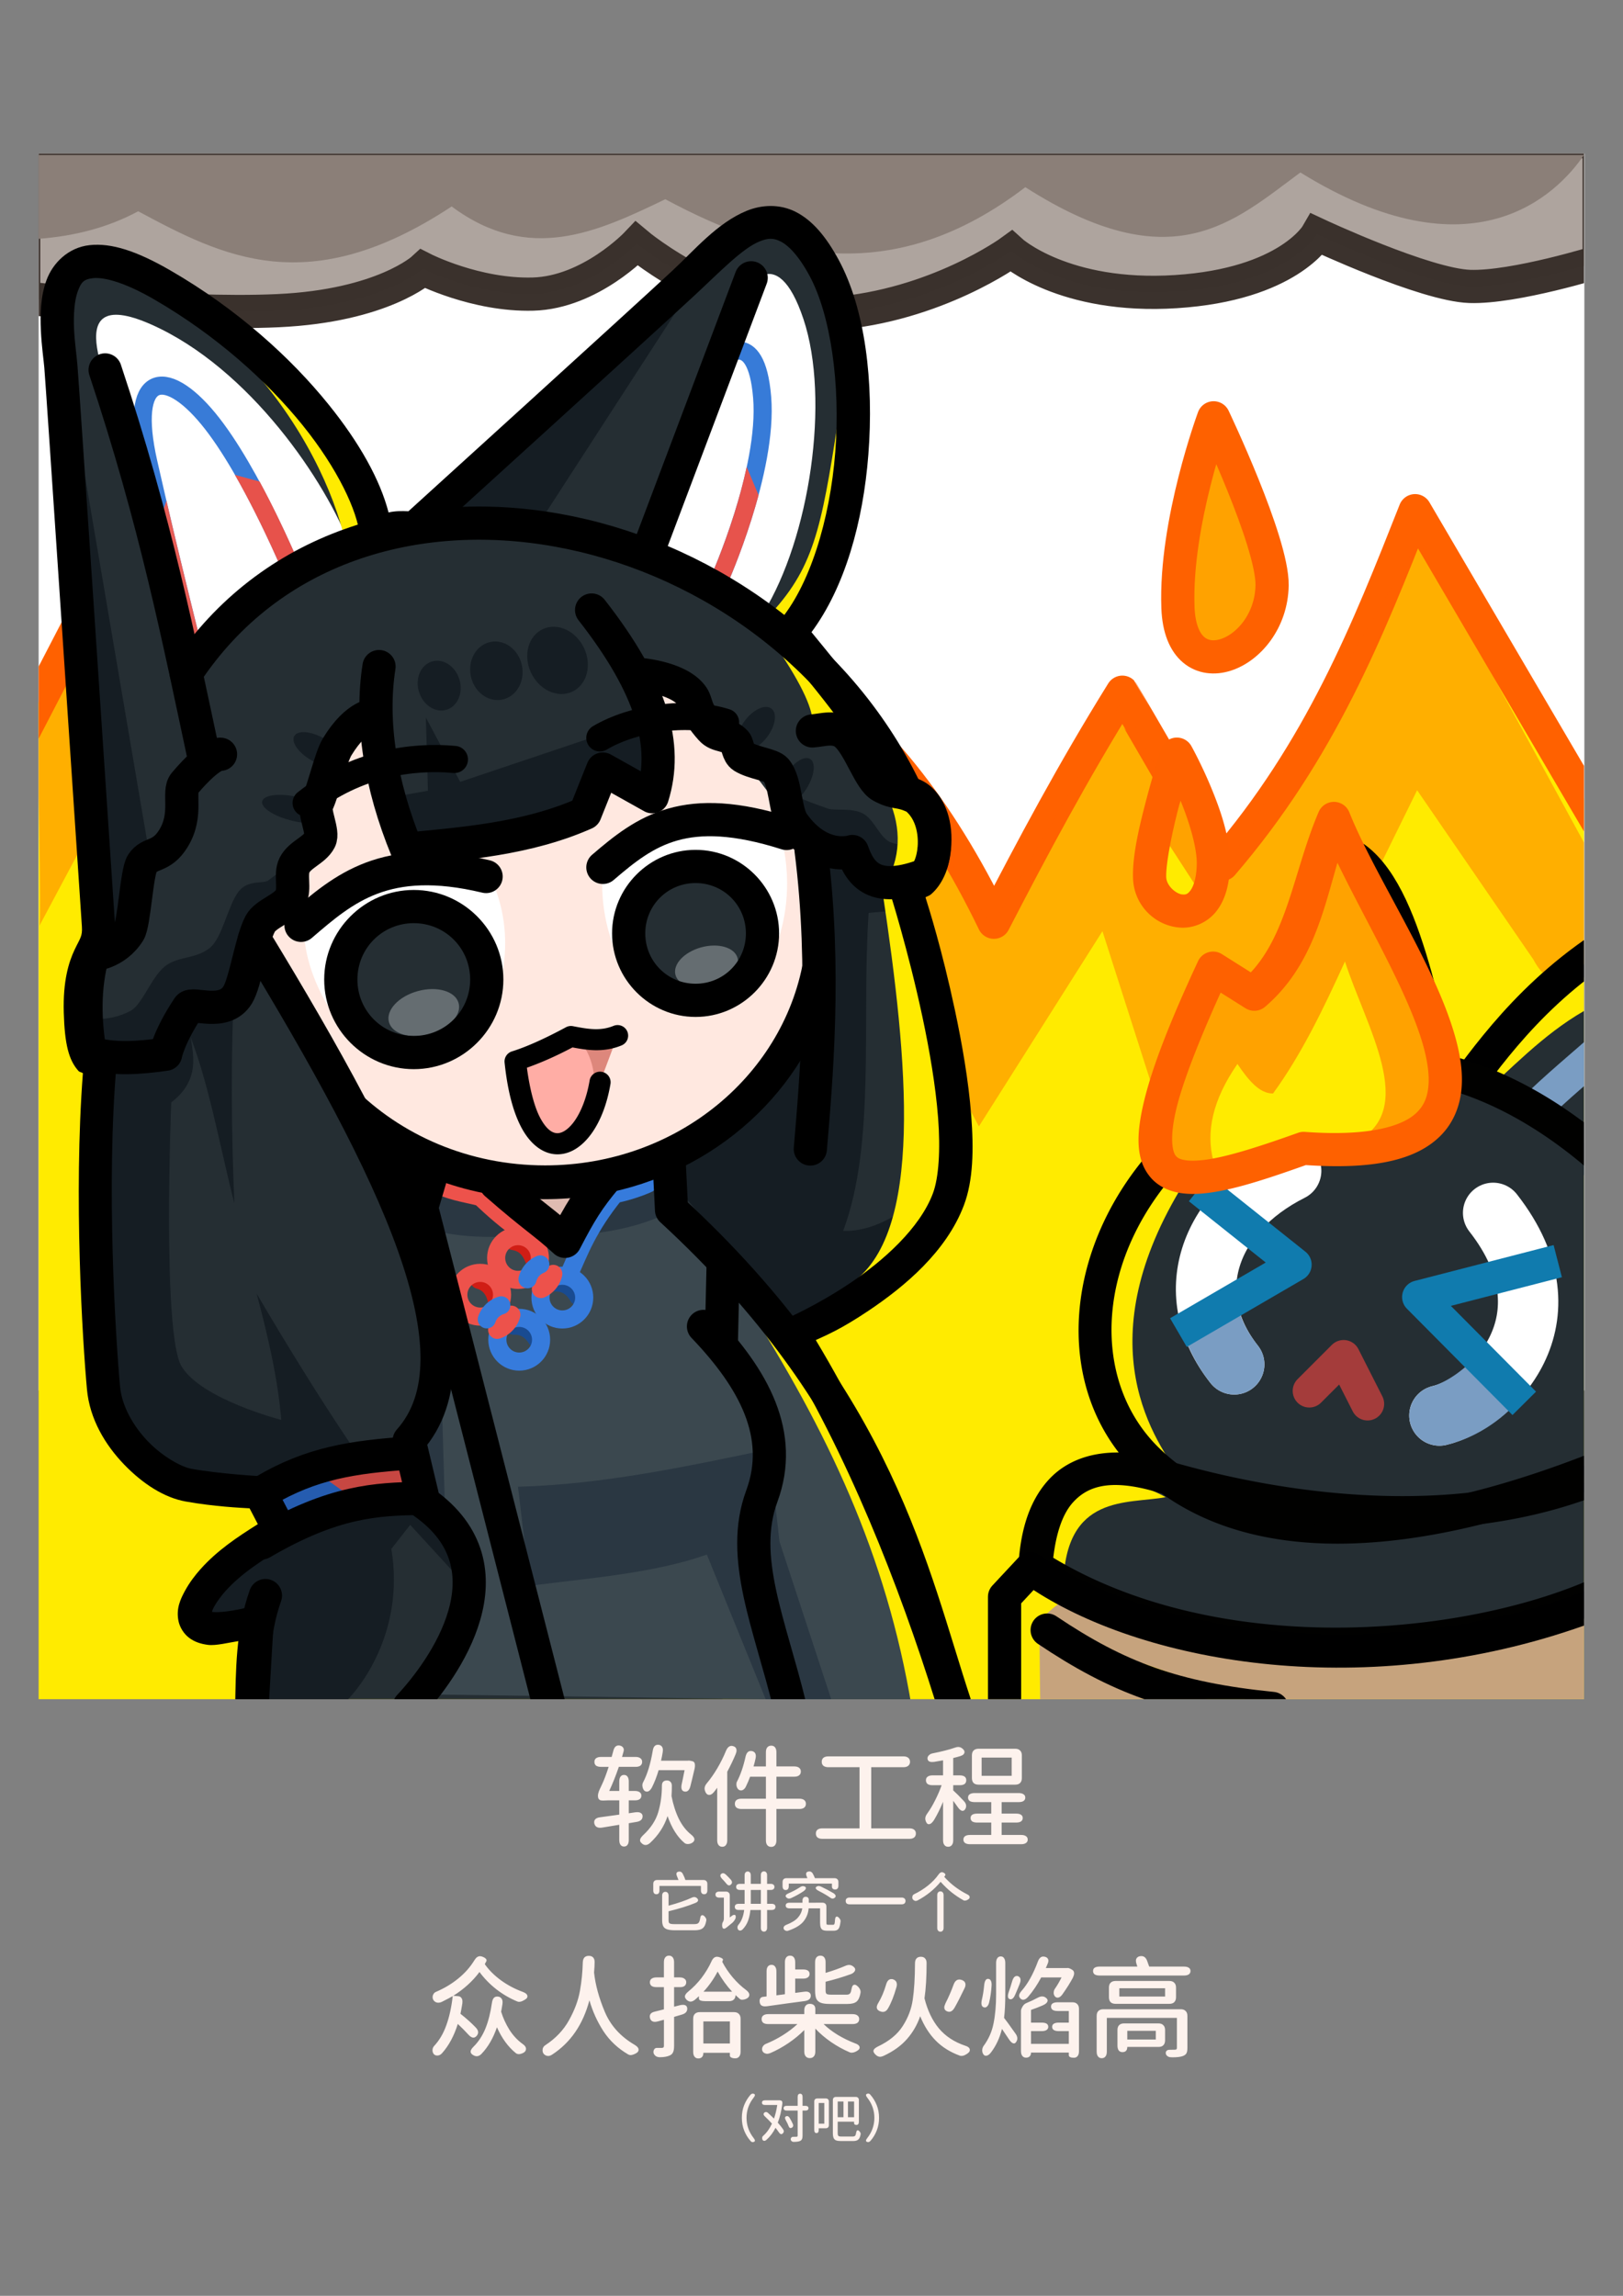<?xml version="1.0" encoding="UTF-8" standalone="no"?>
<!-- Created with Inkscape (http://www.inkscape.org/) -->

<svg
   width="210mm"
   height="297mm"
   viewBox="0 0 210 297"
   version="1.1"
   id="svg1"
   inkscape:version="1.3.2 (091e20ef0f, 2023-11-25)"
   sodipodi:docname="fine-together-yuanhei.svg"
   xml:space="preserve"
   inkscape:export-filename="fine-together-yuanhei.png"
   inkscape:export-xdpi="600"
   inkscape:export-ydpi="600"
   xmlns:inkscape="http://www.inkscape.org/namespaces/inkscape"
   xmlns:sodipodi="http://sodipodi.sourceforge.net/DTD/sodipodi-0.dtd"
   xmlns="http://www.w3.org/2000/svg"
   xmlns:svg="http://www.w3.org/2000/svg"><rect x="0" y="0" width="210" height="297" fill="#808080" stroke="none"/><sodipodi:namedview
     id="namedview1"
     pagecolor="#000000"
     bordercolor="#000000"
     borderopacity="0.25"
     inkscape:showpageshadow="2"
     inkscape:pageopacity="0.0"
     inkscape:pagecheckerboard="0"
     inkscape:deskcolor="#d1d1d1"
     inkscape:document-units="mm"
     inkscape:zoom="0.4235766"
     inkscape:cx="593.75328"
     inkscape:cy="207.75463"
     inkscape:window-width="1920"
     inkscape:window-height="1100"
     inkscape:window-x="0"
     inkscape:window-y="0"
     inkscape:window-maximized="1"
     inkscape:current-layer="layer1"
     inkscape:export-bgcolor="#00000000" /><defs
     id="defs1"><clipPath
       clipPathUnits="userSpaceOnUse"
       id="clipPath75"><path
         id="path75"
         style="fill:#a03c3d;fill-opacity:0.605;stroke-width:12.853;stroke-linecap:round;stroke-linejoin:round;paint-order:fill markers stroke"
         d="M -9.8333338e-7,33.867 H 135.467 V 169.333 H -9.8333338e-7 Z" /></clipPath></defs><g
     inkscape:label="图层 1"
     inkscape:groupmode="layer"
     id="layer1"><g
       id="text1"
       style="font-size:8.411px;line-height:1.2;font-family:MiSans;-inkscape-font-specification:MiSans;letter-spacing:0px;fill:#fdf2ed;stroke:#ffffff;stroke-width:4.232;stroke-linecap:round;stroke-linejoin:round;paint-order:stroke fill markers"
       aria-label="软件工程&#10;它讲究一个&#10;众人拾柴火焰高&#10;（对吧）"><path
         style="font-weight:500;font-size:14.299px;font-family:'寒蝉圆黑体';-inkscape-font-specification:'寒蝉圆黑体 Medium';text-align:center;text-anchor:middle;stroke:none;stroke-width:4.232"
         d="m 85.117,225.713 q 0.315,0 0.486,0.186 0.172,0.186 0.172,0.515 0,0.071 -0.029,0.272 -0.086,0.543 -0.214,1.087 h 3.475 q 0.029,-0.014 0.114,-0.014 0.143,0 0.486,0.086 0.315,0.086 0.315,0.543 0,0.186 -0.043,0.4 -0.4,1.716 -0.558,2.316 -0.186,0.672 -0.629,0.672 -0.257,0 -0.4,-0.157 -0.129,-0.157 -0.129,-0.443 0,-0.186 0.043,-0.372 l 0.129,-0.601 q 0.143,-0.658 0.243,-1.201 h -3.36 q -0.357,1.23 -0.887,2.274 -0.286,0.5 -0.629,0.5 -0.229,0 -0.386,-0.186 -0.143,-0.2 -0.186,-0.472 -0.014,-0.043 -0.014,-0.157 0,-0.214 0.1,-0.4 0.815,-1.544 1.244,-4.075 0.114,-0.772 0.658,-0.772 z m -8.222,10.167 q -0.014,-0.057 -0.014,-0.157 0,-0.257 0.186,-0.415 0.2,-0.172 0.572,-0.214 l 2.488,-0.343 v -1.845 h -1.444 q -0.257,0 -0.386,0.014 l -0.272,0.014 q -0.129,0 -0.3,-0.029 -0.357,-0.114 -0.357,-0.572 0,-0.172 0.043,-0.343 0.086,-0.315 0.186,-0.515 0.086,-0.172 0.315,-0.672 0.357,-0.744 0.844,-2.231 h -0.987 q -0.415,0 -0.643,-0.157 -0.214,-0.172 -0.214,-0.486 0,-0.315 0.214,-0.472 0.229,-0.172 0.643,-0.172 h 1.373 l 0.214,-0.772 q 0.172,-0.715 0.686,-0.715 0.1,0 0.157,0.014 0.243,0.057 0.372,0.2 0.143,0.143 0.143,0.357 0,0.1 -0.043,0.257 l -0.186,0.658 h 1.745 q 0.415,0 0.629,0.172 0.229,0.157 0.229,0.472 0,0.315 -0.229,0.486 -0.214,0.157 -0.629,0.157 h -2.159 q -0.586,1.716 -1.244,3.117 h 1.301 v -1.215 q 0,-0.415 0.157,-0.629 0.157,-0.229 0.458,-0.229 0.3,0 0.458,0.229 0.157,0.214 0.157,0.629 v 1.215 h 0.772 q 0.415,0 0.629,0.157 0.229,0.157 0.229,0.443 0,0.3 -0.214,0.458 -0.2,0.157 -0.601,0.157 h -0.815 v 1.673 l 0.858,-0.129 q 0.086,-0.014 0.257,-0.014 0.315,0 0.486,0.143 0.186,0.129 0.186,0.386 0,0.601 -0.772,0.729 l -1.015,0.172 v 2.159 q 0,0.415 -0.157,0.629 -0.157,0.229 -0.458,0.229 -0.3,0 -0.458,-0.229 -0.157,-0.214 -0.157,-0.629 v -1.959 l -2.259,0.372 q -0.086,0.014 -0.229,0.014 -0.615,0 -0.744,-0.572 z m 6.12,2.56 q -0.2,-0.172 -0.2,-0.372 0,-0.272 0.386,-0.643 1.501,-1.387 1.973,-3.003 0.472,-1.616 0.472,-3.418 0,-0.329 0.157,-0.5 0.172,-0.172 0.486,-0.172 0.315,0 0.472,0.186 0.172,0.172 0.172,0.515 0,0.601 -0.043,1.316 0.315,1.644 0.944,2.946 0.643,1.287 1.602,2.045 0.415,0.329 0.415,0.615 0,0.257 -0.272,0.429 -0.257,0.172 -0.586,0.172 -0.272,0 -0.429,-0.143 -1.373,-1.144 -2.188,-3.475 -0.643,1.973 -2.245,3.46 -0.315,0.286 -0.601,0.286 -0.272,0 -0.515,-0.243 z M 99.788,225.827 q 0.329,0 0.5,0.229 0.172,0.214 0.172,0.629 v 1.83 h 2.302 q 0.415,0 0.629,0.172 0.229,0.172 0.229,0.486 0,0.329 -0.229,0.5 -0.214,0.172 -0.629,0.172 h -2.302 v 2.846 h 2.96 q 0.415,0 0.629,0.172 0.229,0.172 0.229,0.486 0,0.329 -0.229,0.5 -0.214,0.172 -0.629,0.172 h -2.96 v 4.047 q 0,0.415 -0.172,0.629 -0.172,0.229 -0.5,0.229 -0.329,0 -0.515,-0.229 -0.172,-0.214 -0.172,-0.629 v -4.047 h -3.16 q -0.415,0 -0.643,-0.172 -0.214,-0.172 -0.214,-0.5 0,-0.315 0.214,-0.486 0.229,-0.172 0.643,-0.172 h 3.16 v -2.846 h -2.045 q -0.243,0.658 -0.543,1.273 -0.172,0.357 -0.458,0.472 -0.057,0.029 -0.186,0.029 -0.214,0 -0.372,-0.172 -0.157,-0.186 -0.2,-0.443 -0.014,-0.057 -0.014,-0.186 0,-0.214 0.086,-0.357 0.686,-1.33 1.101,-3.217 0.172,-0.729 0.672,-0.729 0.1,0 0.157,0.014 0.5,0.114 0.5,0.658 0,0.129 -0.043,0.329 -0.114,0.543 -0.257,1.001 h 1.602 v -1.83 q 0,-0.415 0.172,-0.629 0.186,-0.229 0.515,-0.229 z m -8.465,6.091 q -0.157,-0.315 -0.157,-0.543 0,-0.329 0.272,-0.658 0.729,-0.872 1.373,-1.959 0.643,-1.087 1.13,-2.274 0.272,-0.629 0.715,-0.629 0.1,0 0.229,0.043 0.415,0.129 0.415,0.558 0,0.2 -0.114,0.472 -0.429,1.044 -1.087,2.274 v 8.851 q 0,0.415 -0.172,0.629 -0.157,0.229 -0.472,0.229 -0.315,0 -0.486,-0.229 -0.172,-0.214 -0.172,-0.629 v -6.778 q -0.2,0.286 -0.4,0.529 -0.315,0.4 -0.629,0.4 -0.272,0 -0.443,-0.286 z m 25.567,-4.704 q 0.415,0 0.629,0.186 0.229,0.186 0.229,0.515 0,0.329 -0.229,0.515 -0.214,0.186 -0.629,0.186 h -4.161 v 7.908 h 4.919 q 0.415,0 0.629,0.172 0.229,0.172 0.229,0.5 0,0.329 -0.229,0.515 -0.214,0.172 -0.629,0.172 h -11.225 q -0.415,0 -0.643,-0.172 -0.214,-0.186 -0.214,-0.515 0,-0.329 0.214,-0.5 0.229,-0.172 0.643,-0.172 h 4.79 v -7.908 h -4.032 q -0.415,0 -0.643,-0.186 -0.214,-0.186 -0.214,-0.515 0,-0.329 0.214,-0.515 0.229,-0.186 0.643,-0.186 z m 14.914,4.747 q 0.415,0 0.629,0.157 0.229,0.143 0.229,0.429 0,0.286 -0.229,0.443 -0.214,0.143 -0.629,0.143 h -2.202 v 1.487 h 1.873 q 0.415,0 0.629,0.143 0.229,0.143 0.229,0.429 0,0.286 -0.229,0.443 -0.214,0.143 -0.629,0.143 h -1.873 v 1.602 h 2.517 q 0.415,0 0.629,0.157 0.229,0.157 0.229,0.443 0,0.286 -0.229,0.443 -0.214,0.157 -0.629,0.157 h -6.606 q -0.415,0 -0.643,-0.157 -0.214,-0.157 -0.214,-0.443 0,-0.286 0.214,-0.443 0.229,-0.157 0.643,-0.157 h 2.745 v -1.602 h -1.816 q -0.415,0 -0.643,-0.143 -0.214,-0.157 -0.214,-0.443 0,-0.286 0.214,-0.429 0.229,-0.143 0.643,-0.143 h 1.816 v -1.487 h -2.145 q -0.415,0 -0.643,-0.143 -0.214,-0.157 -0.214,-0.443 0,-0.286 0.214,-0.429 0.229,-0.157 0.643,-0.157 z m -11.926,3.832 q -0.157,-0.286 -0.157,-0.529 0,-0.315 0.257,-0.658 0.529,-0.729 1.015,-1.702 0.5,-0.987 0.844,-1.959 h -1.173 q -0.415,0 -0.643,-0.157 -0.214,-0.172 -0.214,-0.486 0,-0.3 0.214,-0.458 0.229,-0.172 0.643,-0.172 h 1.358 v -1.945 l -1.158,0.2 q -0.1,0.014 -0.272,0.014 -0.286,0 -0.443,-0.129 -0.143,-0.143 -0.143,-0.343 0,-0.214 0.186,-0.4 0.186,-0.186 0.472,-0.243 1.787,-0.357 2.86,-0.729 0.272,-0.1 0.458,-0.1 0.386,0 0.686,0.343 0.129,0.143 0.129,0.315 0,0.172 -0.143,0.315 -0.143,0.129 -0.415,0.214 -0.529,0.157 -0.901,0.243 v 2.245 h 0.829 q 0.858,0 0.858,0.629 0,0.315 -0.214,0.486 -0.214,0.157 -0.629,0.157 h -0.844 v 0.672 q 0.486,0.429 1.373,1.373 0.3,0.315 0.3,0.643 0,0.243 -0.157,0.458 -0.129,0.172 -0.3,0.172 -0.3,0 -0.629,-0.486 -0.186,-0.272 -0.586,-0.815 v 5.091 q 0,0.415 -0.172,0.629 -0.172,0.229 -0.486,0.229 -0.315,0 -0.486,-0.229 -0.172,-0.214 -0.172,-0.629 v -4.962 q -0.558,1.344 -1.144,2.316 -0.172,0.286 -0.357,0.443 -0.186,0.143 -0.343,0.143 -0.186,0 -0.3,-0.2 z m 6.735,-4.919 q -0.415,0 -0.643,-0.214 -0.214,-0.229 -0.214,-0.643 v -2.931 q 0,-0.415 0.214,-0.629 0.229,-0.229 0.643,-0.229 h 4.747 q 0.415,0 0.629,0.229 0.229,0.214 0.229,0.629 v 2.931 q 0,0.415 -0.229,0.643 -0.214,0.214 -0.629,0.214 z m 4.29,-1.144 v -2.359 h -3.889 v 2.359 z"
         id="path1" /><path
         style="font-weight:500;font-family:'寒蝉圆黑体';-inkscape-font-specification:'寒蝉圆黑体 Medium';text-align:center;text-anchor:middle;stroke:none;stroke-width:4.232"
         d="m 90.229,245.606 q 0.101,0.101 0.101,0.202 0,0.109 -0.093,0.21 -0.093,0.092 -0.269,0.16 -1.405,0.58 -3.465,1.077 v 1.152 q 0,0.227 0.059,0.336 0.067,0.101 0.244,0.143 0.177,0.034 0.564,0.034 h 2.431 q 0.278,0 0.429,-0.059 0.151,-0.067 0.236,-0.227 0.084,-0.168 0.135,-0.488 0.034,-0.261 0.143,-0.345 0.05,-0.042 0.135,-0.042 0.185,0 0.379,0.269 0.168,0.219 0.135,0.387 -0.084,0.513 -0.252,0.782 -0.168,0.278 -0.471,0.395 -0.303,0.118 -0.841,0.118 h -2.473 q -0.673,0 -1.026,-0.118 -0.353,-0.109 -0.505,-0.387 -0.151,-0.278 -0.151,-0.799 v -3.163 q 0,-0.244 0.109,-0.37 0.109,-0.135 0.311,-0.135 0.193,0 0.303,0.135 0.109,0.126 0.109,0.37 v 1.287 q 1.859,-0.505 3.02,-1.043 0.151,-0.076 0.294,-0.076 0.21,0 0.395,0.177 z m -5.299,-0.555 q -0.193,0 -0.303,-0.126 -0.101,-0.135 -0.101,-0.379 v -0.833 q 0,-0.244 0.126,-0.37 0.135,-0.135 0.379,-0.135 h 2.759 q -0.101,-0.286 -0.185,-0.463 -0.084,-0.193 -0.084,-0.32 0,-0.227 0.227,-0.286 0.093,-0.025 0.168,-0.025 0.286,0 0.437,0.311 0.236,0.463 0.328,0.782 h 2.338 q 0.244,0 0.37,0.135 0.135,0.126 0.135,0.37 v 0.833 q 0,0.244 -0.109,0.379 -0.101,0.126 -0.303,0.126 -0.202,0 -0.311,-0.126 -0.109,-0.135 -0.109,-0.379 v -0.572 h -5.366 v 0.572 q 0,0.505 -0.395,0.505 z m 9.118,4.273 q -0.227,0.185 -0.353,0.185 -0.143,0 -0.202,-0.126 -0.059,-0.126 -0.059,-0.32 0,-0.244 0.084,-0.387 0.143,-0.227 0.143,-0.471 v -2.717 h -0.58 q -0.244,0 -0.379,-0.101 -0.126,-0.101 -0.126,-0.294 0,-0.185 0.126,-0.286 0.135,-0.101 0.379,-0.101 h 0.841 q 0.244,0 0.37,0.135 0.135,0.126 0.135,0.37 v 2.843 l 0.227,-0.177 q 0.193,-0.16 0.362,-0.16 0.185,0 0.185,0.244 0,0.126 -0.05,0.252 -0.16,0.328 -0.404,0.538 -0.488,0.387 -0.698,0.572 z m -0.639,-6.292 q -0.202,-0.219 -0.202,-0.395 0,-0.126 0.109,-0.219 0.118,-0.092 0.236,-0.092 0.168,0 0.379,0.193 0.311,0.294 0.622,0.639 0.16,0.185 0.16,0.353 0,0.16 -0.143,0.286 -0.109,0.109 -0.236,0.109 -0.151,0 -0.311,-0.185 -0.261,-0.32 -0.614,-0.69 z m 2.17,4.054 q -0.244,0 -0.379,-0.101 -0.126,-0.109 -0.126,-0.303 0,-0.193 0.126,-0.294 0.135,-0.101 0.379,-0.101 h 0.765 v -1.792 h -0.589 q -0.244,0 -0.379,-0.101 -0.126,-0.101 -0.126,-0.294 0,-0.193 0.126,-0.294 0.135,-0.101 0.379,-0.101 h 0.589 v -1.093 q 0,-0.244 0.101,-0.37 0.109,-0.135 0.303,-0.135 0.193,0 0.294,0.135 0.101,0.126 0.101,0.37 v 1.093 h 1.304 v -1.11 q 0,-0.244 0.101,-0.37 0.109,-0.135 0.303,-0.135 0.193,0 0.294,0.135 0.109,0.126 0.109,0.37 v 1.11 h 0.446 q 0.244,0 0.37,0.101 0.135,0.101 0.135,0.294 0,0.193 -0.126,0.294 -0.118,0.101 -0.345,0.101 h -0.479 v 1.792 h 0.58 q 0.244,0 0.37,0.101 0.135,0.101 0.135,0.294 0,0.193 -0.135,0.303 -0.126,0.101 -0.37,0.101 h -0.58 v 2.296 q 0,0.244 -0.109,0.37 -0.101,0.135 -0.294,0.135 -0.193,0 -0.303,-0.135 -0.101,-0.126 -0.101,-0.37 v -2.296 h -1.354 q -0.076,0.774 -0.303,1.396 -0.227,0.614 -0.673,1.085 -0.177,0.185 -0.353,0.185 -0.16,0 -0.252,-0.118 -0.093,-0.118 -0.093,-0.286 0,-0.185 0.118,-0.336 0.606,-0.715 0.749,-1.926 z m 2.868,-0.799 v -1.792 h -1.304 v 1.792 z m 7.974,-0.143 q 0.244,0 0.37,0.135 0.135,0.126 0.135,0.37 v 2.061 q 0,0.193 0.042,0.244 0.042,0.051 0.202,0.051 h 0.614 q 0.135,0 0.185,-0.118 0.051,-0.118 0.067,-0.496 0.017,-0.269 0.101,-0.379 0.067,-0.076 0.135,-0.076 0.092,0 0.185,0.076 0.101,0.076 0.177,0.185 0.151,0.193 0.126,0.379 -0.051,0.463 -0.151,0.723 -0.092,0.261 -0.269,0.362 -0.177,0.109 -0.471,0.109 h -0.833 q -0.362,0 -0.564,-0.092 -0.193,-0.092 -0.278,-0.32 -0.084,-0.227 -0.084,-0.639 v -1.842 h -1.48 q -0.067,0.908 -0.631,1.649 -0.564,0.732 -1.951,1.22 -0.126,0.051 -0.227,0.051 -0.067,0 -0.168,-0.034 -0.126,-0.051 -0.202,-0.143 -0.067,-0.092 -0.067,-0.202 0,-0.109 0.059,-0.193 0.092,-0.135 0.261,-0.202 1.085,-0.421 1.548,-0.959 0.471,-0.547 0.555,-1.186 h -1.64 q -0.244,0 -0.379,-0.092 -0.126,-0.101 -0.126,-0.278 0,-0.177 0.126,-0.269 0.135,-0.092 0.379,-0.092 h 1.665 v -0.261 q 0,-0.244 0.109,-0.37 0.109,-0.135 0.303,-0.135 0.193,0 0.294,0.101 0.109,0.092 0.109,0.278 v 0.387 z m -4.761,-1.64 q -0.193,0 -0.303,-0.126 -0.101,-0.135 -0.101,-0.379 v -0.522 q 0,-0.244 0.126,-0.37 0.135,-0.135 0.379,-0.135 h 2.708 l -0.092,-0.236 q -0.076,-0.168 -0.076,-0.303 0,-0.252 0.252,-0.311 0.092,-0.025 0.168,-0.025 0.303,0 0.463,0.311 0.151,0.294 0.261,0.564 h 2.532 q 0.244,0 0.37,0.135 0.135,0.126 0.135,0.37 v 0.454 q 0,0.244 -0.109,0.379 -0.109,0.126 -0.311,0.126 -0.202,0 -0.311,-0.101 -0.109,-0.101 -0.109,-0.286 v -0.379 h -5.585 v 0.328 q 0,0.505 -0.395,0.505 z m 0.059,0.925 q -0.067,-0.084 -0.067,-0.151 0,-0.193 0.387,-0.353 0.765,-0.328 1.472,-0.782 0.21,-0.143 0.387,-0.143 0.126,0 0.278,0.084 0.101,0.059 0.101,0.168 0,0.092 -0.084,0.202 -0.076,0.101 -0.219,0.202 -0.681,0.463 -1.607,0.892 -0.16,0.067 -0.278,0.067 -0.202,0 -0.37,-0.185 z m 4.206,-0.816 q -0.185,-0.092 -0.286,-0.193 -0.101,-0.101 -0.101,-0.185 0,-0.076 0.067,-0.126 0.151,-0.126 0.328,-0.126 0.118,0 0.311,0.084 0.85,0.404 1.59,0.841 0.294,0.193 0.294,0.387 0,0.109 -0.092,0.185 -0.16,0.135 -0.311,0.135 -0.126,0 -0.244,-0.084 -0.614,-0.437 -1.556,-0.917 z m 10.733,0.866 q 0.244,0 0.37,0.118 0.135,0.109 0.135,0.32 0,0.21 -0.135,0.328 -0.126,0.109 -0.37,0.109 h -6.729 q -0.244,0 -0.379,-0.109 -0.126,-0.118 -0.126,-0.328 0,-0.21 0.126,-0.32 0.135,-0.118 0.379,-0.118 z m 5.409,-3.23 q 0.261,0.126 0.261,0.278 0,0.042 -0.025,0.084 l -0.126,0.193 q 0.707,0.774 1.447,1.321 0.74,0.547 1.548,0.95 0.278,0.143 0.286,0.303 0.025,0.16 -0.076,0.261 -0.101,0.101 -0.294,0.185 -0.126,0.051 -0.252,0.051 -0.092,0 -0.16,-0.034 -0.782,-0.437 -1.506,-1.001 -0.723,-0.572 -1.464,-1.396 -0.606,0.732 -1.363,1.346 -0.757,0.606 -1.598,1.051 -0.135,0.076 -0.261,0.076 -0.084,0 -0.168,-0.042 -0.278,-0.126 -0.278,-0.412 0,-0.034 0.017,-0.135 0.042,-0.193 0.219,-0.278 0.967,-0.463 1.792,-1.119 0.833,-0.664 1.388,-1.455 0.202,-0.278 0.412,-0.278 0.101,0 0.202,0.051 z m -0.387,7.646 q -0.193,0 -0.303,-0.135 -0.109,-0.126 -0.109,-0.37 v -4.206 q 0,-0.244 0.109,-0.37 0.109,-0.135 0.303,-0.135 0.193,0 0.303,0.135 0.109,0.126 0.109,0.37 v 4.206 q 0,0.244 -0.109,0.37 -0.101,0.135 -0.303,0.135 z"
         id="path2" /><path
         style="font-weight:500;font-size:14.299px;font-family:'寒蝉圆黑体';-inkscape-font-specification:'寒蝉圆黑体 Medium';text-align:center;text-anchor:middle;stroke:none;stroke-width:4.232"
         d="m 59.307,258.241 q 0.257,0.029 0.386,0.214 0.143,0.172 0.143,0.472 0,0.172 -0.014,0.257 -0.143,0.872 -0.243,1.33 1.173,0.929 1.988,1.787 0.3,0.315 0.3,0.615 0,0.243 -0.214,0.486 -0.2,0.2 -0.4,0.2 -0.3,0 -0.658,-0.4 -0.558,-0.615 -1.358,-1.373 -0.729,2.316 -2.031,3.775 -0.272,0.315 -0.629,0.315 -0.286,0 -0.458,-0.2 -0.157,-0.2 -0.157,-0.486 0,-0.329 0.214,-0.558 1.001,-1.072 1.573,-2.674 0.586,-1.616 0.829,-3.775 -0.458,0.272 -1.43,0.758 -0.214,0.1 -0.429,0.1 -0.172,0 -0.3,-0.057 -0.214,-0.1 -0.329,-0.272 -0.114,-0.186 -0.114,-0.386 0,-0.172 0.057,-0.3 0.129,-0.3 0.4,-0.4 1.602,-0.686 2.86,-1.716 1.273,-1.03 2.088,-2.359 0.315,-0.529 0.729,-0.529 0.143,0 0.329,0.071 0.515,0.2 0.515,0.472 0,0.071 -0.043,0.143 l -0.186,0.343 q 0.786,1.13 2.088,2.088 1.301,0.944 2.831,1.501 0.472,0.186 0.558,0.4 0.043,0.086 0.043,0.172 0,0.186 -0.157,0.315 -0.157,0.129 -0.443,0.272 -0.257,0.129 -0.486,0.129 -0.1,0 -0.214,-0.043 -1.459,-0.601 -2.731,-1.587 -1.258,-0.987 -2.173,-2.231 -1.33,1.787 -3.389,3.074 z m 1.83,7.564 q -0.243,-0.172 -0.243,-0.4 0,-0.257 0.372,-0.629 0.972,-0.958 1.544,-2.359 0.572,-1.416 0.844,-3.332 0.114,-0.801 0.672,-0.801 0.343,0 0.515,0.2 0.186,0.186 0.186,0.529 0,0.143 -0.014,0.229 -0.029,0.229 -0.114,0.686 l -0.057,0.315 q 0.372,1.215 1.072,2.345 0.715,1.115 1.73,1.845 0.415,0.286 0.415,0.615 0,0.458 -0.658,0.643 -0.129,0.043 -0.272,0.043 -0.214,0 -0.386,-0.129 -1.487,-1.201 -2.445,-3.346 -0.729,2.131 -2.016,3.46 -0.286,0.286 -0.601,0.286 -0.257,0 -0.543,-0.2 z m 15.057,-12.784 q 0.357,0 0.543,0.2 0.2,0.2 0.2,0.586 0,0.543 -0.071,1.373 0.257,2.388 1.387,5.076 1.13,2.688 3.889,4.29 0.486,0.3 0.486,0.615 0,0.214 -0.172,0.357 -0.172,0.143 -0.472,0.257 -0.257,0.086 -0.386,0.086 -0.157,0 -0.315,-0.086 -1.988,-1.158 -3.203,-3.003 -1.201,-1.859 -1.816,-4.004 -1.244,4.704 -4.833,7.035 -0.272,0.172 -0.5,0.172 -0.057,0 -0.2,-0.029 -0.257,-0.086 -0.4,-0.272 -0.129,-0.186 -0.129,-0.429 0,-0.129 0.014,-0.186 0.071,-0.3 0.329,-0.472 2.031,-1.33 3.089,-3.26 1.072,-1.93 1.401,-3.761 0.329,-1.845 0.372,-3.704 0.029,-0.844 0.786,-0.844 z m 7.908,8.051 q -0.029,-0.143 -0.029,-0.2 0,-0.5 0.686,-0.643 l 1.144,-0.286 v -2.874 h -0.958 q -0.415,0 -0.643,-0.157 -0.214,-0.172 -0.214,-0.472 0,-0.3 0.214,-0.458 0.229,-0.172 0.643,-0.172 h 0.958 v -1.959 q 0,-0.415 0.172,-0.629 0.172,-0.229 0.486,-0.229 0.315,0 0.486,0.229 0.172,0.214 0.172,0.629 v 1.959 h 0.715 q 0.415,0 0.629,0.172 0.229,0.157 0.229,0.458 0,0.3 -0.214,0.472 -0.2,0.157 -0.572,0.157 h -0.786 v 2.531 l 0.729,-0.186 q 0.214,-0.057 0.415,-0.057 0.558,0 0.558,0.515 0,0.543 -0.686,0.744 l -1.015,0.3 v 3.746 q 0,0.543 -0.129,0.815 -0.114,0.286 -0.429,0.429 -0.486,0.229 -1.287,0.229 -0.315,0 -0.543,-0.157 -0.286,-0.229 -0.286,-0.529 0,-0.157 0.086,-0.315 0.129,-0.2 0.343,-0.2 h 0.658 q 0.157,-0.014 0.214,-0.071 0.057,-0.057 0.057,-0.2 v -3.375 l -0.786,0.214 q -0.257,0.057 -0.372,0.057 -0.515,0 -0.643,-0.486 z m 4.704,-2.402 q -0.186,-0.214 -0.186,-0.386 0,-0.286 0.415,-0.629 0.958,-0.772 1.73,-1.773 0.772,-1.015 1.287,-2.131 0.257,-0.615 0.729,-0.615 0.071,0 0.214,0.029 0.629,0.186 0.543,0.4 l -0.086,0.229 q 0.543,1.044 1.358,2.016 0.815,0.958 1.73,1.63 0.415,0.315 0.415,0.615 0,0.443 -0.672,0.615 -0.172,0.029 -0.243,0.029 -0.2,0 -0.315,-0.1 l -0.558,-0.5 q 0,0.372 -0.229,0.586 -0.214,0.2 -0.629,0.2 h -3.017 q -0.415,0 -0.643,-0.086 -0.214,-0.086 -0.214,-0.243 v -0.315 l -0.515,0.458 q -0.315,0.243 -0.558,0.243 -0.286,0 -0.558,-0.272 z m 1.544,7.622 q -0.315,0 -0.486,-0.229 -0.172,-0.214 -0.172,-0.629 v -4.275 q 0,-0.415 0.214,-0.629 0.229,-0.229 0.643,-0.229 h 4.418 q 0.415,0 0.629,0.229 0.229,0.214 0.229,0.629 v 4.261 q 0,0.415 -0.186,0.629 -0.172,0.229 -0.5,0.229 -0.329,0 -0.515,-0.1 -0.186,-0.086 -0.186,-0.257 v -0.357 H 91.009 q 0,0.357 -0.172,0.543 -0.172,0.186 -0.486,0.186 z m 4.09,-1.93 v -2.86 H 91.009 v 2.86 z m 0.286,-6.706 q -1.058,-1.144 -1.873,-2.602 -0.744,1.43 -1.83,2.602 z m 10.052,1.573 q 0.343,0 0.529,0.172 0.186,0.172 0.186,0.486 v 0.672 h 4.819 q 0.415,0 0.629,0.172 0.229,0.157 0.229,0.472 0,0.315 -0.229,0.486 -0.214,0.157 -0.629,0.157 h -3.746 q 0.758,0.744 1.83,1.401 1.072,0.643 2.231,1.087 0.429,0.143 0.558,0.372 0.043,0.086 0.043,0.186 0,0.3 -0.586,0.558 -0.243,0.1 -0.443,0.1 -0.129,0 -0.243,-0.043 -1.244,-0.529 -2.417,-1.33 -1.158,-0.801 -2.045,-1.745 v 2.96 q 0,0.415 -0.186,0.629 -0.186,0.229 -0.529,0.229 -0.343,0 -0.529,-0.229 -0.186,-0.214 -0.186,-0.629 v -2.774 q -0.887,0.901 -2.045,1.687 -1.144,0.772 -2.331,1.287 -0.272,0.1 -0.415,0.1 -0.114,0 -0.229,-0.043 -0.214,-0.057 -0.329,-0.214 -0.114,-0.157 -0.114,-0.357 0,-0.172 0.086,-0.315 0.157,-0.257 0.415,-0.357 1.13,-0.458 2.202,-1.13 1.087,-0.686 1.873,-1.43 h -3.775 q -0.415,0 -0.643,-0.157 -0.214,-0.172 -0.214,-0.486 0,-0.315 0.214,-0.472 0.229,-0.172 0.643,-0.172 h 4.662 v -0.472 q 0,-0.415 0.186,-0.629 0.186,-0.229 0.529,-0.229 z m -6.492,-0.357 q 0,-0.472 0.415,-0.543 l 0.486,-0.057 v -3.232 q 0,-0.415 0.157,-0.629 0.172,-0.229 0.486,-0.229 0.3,0 0.458,0.229 0.172,0.214 0.172,0.629 v 3.089 q 0.357,-0.057 1.101,-0.143 v -4.133 q 0,-0.415 0.172,-0.629 0.172,-0.229 0.5,-0.229 0.315,0 0.486,0.229 0.172,0.214 0.172,0.629 v 0.929 h 1.001 q 0.858,0 0.858,0.586 0,0.286 -0.229,0.443 -0.214,0.157 -0.629,0.157 h -1.001 v 1.845 l 1.087,-0.143 q 0.2,-0.029 0.286,-0.029 0.315,0 0.472,0.143 0.172,0.129 0.172,0.386 0,0.586 -0.786,0.701 -1.873,0.243 -4.905,0.672 -0.086,0.014 -0.229,0.014 -0.343,0 -0.529,-0.172 -0.172,-0.186 -0.172,-0.515 z m 7.178,-5.019 q 0,-0.415 0.172,-0.629 0.186,-0.229 0.515,-0.229 0.329,0 0.5,0.229 0.172,0.214 0.172,0.629 v 1.373 q 1.473,-0.443 2.531,-0.901 0.286,-0.129 0.515,-0.129 0.343,0 0.643,0.3 0.143,0.143 0.143,0.3 0,0.172 -0.172,0.343 -0.157,0.172 -0.458,0.272 -1.459,0.529 -3.203,0.958 v 1.13 q 0,0.343 0.129,0.443 0.129,0.1 0.601,0.1 h 2.002 q 0.272,0 0.4,-0.129 0.143,-0.129 0.2,-0.5 0.071,-0.386 0.172,-0.529 0.114,-0.129 0.243,-0.129 0.157,0 0.315,0.129 0.172,0.129 0.3,0.315 0.214,0.315 0.157,0.615 -0.143,0.815 -0.515,1.13 -0.372,0.3 -1.158,0.3 h -2.288 q -0.786,0 -1.187,-0.157 -0.4,-0.157 -0.572,-0.515 -0.157,-0.372 -0.157,-1.072 z m 10.081,2.202 q 0.5,0.172 0.5,0.672 0,0.186 -0.057,0.357 -0.486,1.716 -1.101,2.76 -0.257,0.429 -0.658,0.429 -0.186,0 -0.443,-0.114 -0.343,-0.172 -0.343,-0.486 0,-0.243 0.214,-0.586 0.601,-1.001 1.001,-2.374 0.2,-0.686 0.672,-0.686 0.143,0 0.214,0.029 z m -2.374,9.623 q -0.157,-0.2 -0.157,-0.343 0,-0.3 0.572,-0.586 2.188,-1.03 3.217,-2.645 1.044,-1.616 1.301,-3.432 0.272,-1.816 0.286,-4.676 0,-0.415 0.186,-0.629 0.2,-0.229 0.572,-0.229 0.357,0 0.543,0.214 0.2,0.2 0.2,0.601 0,2.717 -0.272,4.561 0.586,2.345 1.859,3.889 1.287,1.53 3.418,2.245 0.458,0.143 0.558,0.386 0.029,0.057 0.029,0.172 0,0.186 -0.157,0.329 -0.143,0.143 -0.415,0.286 -0.257,0.143 -0.515,0.143 -0.129,0 -0.2,-0.029 -1.873,-0.686 -3.117,-1.945 -1.244,-1.258 -2.016,-3.16 -0.586,1.687 -1.73,2.974 -1.13,1.287 -3.017,2.159 -0.257,0.114 -0.443,0.114 -0.372,0 -0.701,-0.4 z m 9.337,-5.491 q -0.329,-0.157 -0.329,-0.486 0,-0.2 0.157,-0.543 0.586,-1.144 1.072,-2.474 0.243,-0.601 0.715,-0.601 0.157,0 0.315,0.057 0.486,0.172 0.486,0.615 0,0.214 -0.129,0.472 -0.744,1.559 -1.301,2.531 -0.3,0.5 -0.686,0.5 -0.129,0 -0.3,-0.071 z m 7.564,-2.202 q 0,1.83 -0.157,3.06 0.286,0.343 1.487,2.045 0.229,0.315 0.229,0.615 0,0.243 -0.172,0.486 -0.114,0.157 -0.257,0.157 -0.315,0 -0.672,-0.558 l -0.887,-1.316 q -0.443,1.773 -1.444,3.074 -0.315,0.4 -0.629,0.4 -0.229,0 -0.357,-0.229 -0.129,-0.214 -0.129,-0.5 0.029,-0.329 0.172,-0.529 0.987,-1.33 1.301,-2.946 0.329,-1.63 0.329,-3.761 v -4.032 q 0,-0.415 0.157,-0.629 0.157,-0.229 0.443,-0.229 0.286,0 0.429,0.229 0.157,0.214 0.157,0.629 z m -2.788,1.687 q -0.3,-0.1 -0.3,-0.515 0,-0.229 0.057,-0.458 0.2,-0.815 0.3,-1.873 0.086,-0.829 0.486,-0.829 0.257,0 0.372,0.229 0.129,0.229 0.1,0.658 -0.071,1.144 -0.3,2.102 -0.071,0.343 -0.229,0.529 -0.157,0.186 -0.343,0.186 -0.029,0 -0.143,-0.029 z m 3.332,-1.058 q -0.2,-0.1 -0.2,-0.386 0,-0.257 0.114,-0.558 0.186,-0.5 0.429,-1.344 0.2,-0.701 0.601,-0.701 0.114,0 0.172,0.029 0.315,0.129 0.315,0.486 0,0.243 -0.114,0.515 -0.229,0.586 -0.572,1.373 -0.257,0.615 -0.601,0.615 -0.057,0 -0.143,-0.029 z m 1.401,-0.086 q -0.157,-0.186 -0.157,-0.357 0,-0.257 0.315,-0.615 1.215,-1.373 2.116,-3.804 0.243,-0.643 0.701,-0.643 0.071,0 0.214,0.029 0.443,0.129 0.443,0.515 0,0.143 -0.057,0.3 -0.172,0.429 -0.272,0.643 h 2.745 q 0.214,-0.057 0.672,0.229 0.243,0.157 0.243,0.458 0,0.214 -0.157,0.558 -0.543,1.015 -1.358,2.159 -0.186,0.272 -0.429,0.386 -0.1,0.043 -0.2,0.043 -0.214,0 -0.357,-0.186 -0.143,-0.186 -0.143,-0.429 0,-0.3 0.143,-0.515 0.458,-0.658 0.872,-1.487 h -2.631 q -0.772,1.444 -1.687,2.502 -0.343,0.386 -0.643,0.386 -0.2,0 -0.372,-0.172 z m 0.744,7.664 q -0.315,0 -0.486,-0.229 -0.172,-0.214 -0.172,-0.629 v -5.191 -0.014 q 0,-0.186 0.186,-0.515 0.186,-0.343 0.486,-0.472 0.801,-0.329 1.487,-0.701 0.329,-0.172 0.572,-0.172 0.329,0 0.572,0.243 0.143,0.129 0.143,0.286 0,0.172 -0.172,0.343 -0.157,0.157 -0.458,0.286 -0.758,0.329 -1.516,0.586 v 1.644 h 1.373 q 0.858,0 0.858,0.543 0,0.272 -0.229,0.415 -0.214,0.143 -0.629,0.143 h -1.373 v 1.644 h 4.89 v -1.644 h -1.301 q -0.415,0 -0.643,-0.143 -0.214,-0.143 -0.214,-0.415 0,-0.257 0.214,-0.4 0.229,-0.143 0.643,-0.143 h 1.301 v -1.501 h -1.444 q -0.415,0 -0.643,-0.143 -0.214,-0.157 -0.214,-0.429 0,-0.272 0.214,-0.415 0.229,-0.143 0.643,-0.143 h 1.902 q 0.415,0 0.629,0.229 0.229,0.214 0.229,0.629 v 5.462 q 0,0.415 -0.172,0.629 -0.172,0.229 -0.486,0.229 -0.315,0 -0.486,-0.086 -0.172,-0.086 -0.172,-0.243 v -0.343 h -4.89 q 0,0.315 -0.172,0.486 -0.157,0.172 -0.472,0.172 z m 20.419,-11.783 q 0.415,0 0.629,0.143 0.229,0.143 0.229,0.429 0,0.286 -0.229,0.443 -0.214,0.143 -0.629,0.143 H 142.286 q -0.415,0 -0.643,-0.143 -0.214,-0.157 -0.214,-0.443 0,-0.286 0.214,-0.429 0.229,-0.143 0.643,-0.143 h 4.876 l -0.1,-0.315 q -0.086,-0.243 -0.086,-0.429 0,-0.286 0.186,-0.443 0.186,-0.172 0.515,-0.172 0.515,0 0.744,0.601 l 0.272,0.758 z m -10.624,11.854 q -0.315,0 -0.486,-0.229 -0.172,-0.214 -0.172,-0.629 v -4.619 q 0,-0.415 0.214,-0.629 0.229,-0.229 0.643,-0.229 h 10.024 q 0.415,0 0.629,0.229 0.229,0.214 0.229,0.629 v 4.147 q 0,0.472 -0.129,0.701 -0.129,0.229 -0.486,0.357 -0.429,0.157 -1.33,0.157 -0.343,0 -0.5,-0.071 -0.172,-0.086 -0.272,-0.214 -0.086,-0.129 -0.086,-0.272 0,-0.172 0.114,-0.286 0.129,-0.129 0.343,-0.129 0.629,0 0.729,-0.014 0.143,0 0.2,-0.057 0.057,-0.043 0.057,-0.172 v -3.889 h -9.066 v 4.361 q 0,0.415 -0.172,0.629 -0.172,0.229 -0.486,0.229 z m 1.787,-7.035 q -0.415,0 -0.643,-0.214 -0.214,-0.229 -0.214,-0.643 v -1.244 q 0,-0.415 0.214,-0.629 0.229,-0.229 0.643,-0.229 h 6.964 q 0.415,0 0.629,0.229 0.229,0.214 0.229,0.629 v 1.244 q 0,0.415 -0.229,0.643 -0.214,0.214 -0.629,0.214 z m 0.887,6.249 q -0.315,0 -0.486,-0.229 -0.157,-0.214 -0.157,-0.629 v -2.002 q 0,-0.415 0.214,-0.629 0.229,-0.229 0.643,-0.229 h 4.447 q 0.415,0 0.629,0.229 0.229,0.214 0.229,0.629 v 1.33 q 0,0.415 -0.229,0.643 -0.214,0.214 -0.629,0.214 h -4.032 q 0,0.329 -0.157,0.5 -0.157,0.172 -0.472,0.172 z m 5.52,-7.193 v -1.072 h -5.92 v 1.072 z m -1.201,5.562 v -1.13 h -3.689 v 1.13 z"
         id="path3" /><path
         style="font-weight:500;font-size:6.729px;font-family:'寒蝉圆黑体';-inkscape-font-specification:'寒蝉圆黑体 Medium';text-align:center;text-anchor:middle;stroke:none;stroke-width:4.232"
         d="m 95.989,273.977 q 0,-0.882 0.289,-1.622 0.296,-0.747 0.807,-1.339 0.148,-0.175 0.323,-0.175 0.087,0 0.168,0.04 0.101,0.047 0.101,0.148 0,0.128 -0.155,0.323 -0.929,1.178 -0.929,2.624 0,1.447 0.929,2.624 0.155,0.195 0.155,0.323 0,0.101 -0.101,0.148 -0.094,0.047 -0.188,0.047 -0.148,0 -0.262,-0.135 -0.532,-0.599 -0.834,-1.353 -0.303,-0.76 -0.303,-1.655 z m 4.757,-2.268 q 0.02,-0.007 0.074,-0.007 0.094,0 0.242,0.04 0.168,0.047 0.168,0.316 0,0.074 -0.007,0.114 -0.182,1.386 -0.585,2.429 0.41,0.451 0.686,0.861 0.094,0.135 0.094,0.256 0,0.141 -0.148,0.289 -0.081,0.081 -0.175,0.081 -0.155,0 -0.31,-0.229 -0.215,-0.316 -0.444,-0.592 -0.464,0.935 -1.178,1.561 -0.161,0.141 -0.31,0.121 -0.135,-0.027 -0.195,-0.141 -0.061,-0.108 -0.04,-0.262 0.013,-0.141 0.121,-0.236 0.673,-0.579 1.144,-1.588 -0.377,-0.417 -0.902,-0.922 -0.182,-0.162 -0.182,-0.31 0,-0.094 0.087,-0.175 0.108,-0.094 0.215,-0.094 0.148,0 0.296,0.141 0.397,0.357 0.747,0.713 0.283,-0.794 0.424,-1.763 h -1.575 q -0.195,0 -0.303,-0.074 -0.101,-0.081 -0.101,-0.229 0,-0.148 0.101,-0.222 0.108,-0.081 0.303,-0.081 z m 1.05,1.326 q -0.195,0 -0.303,-0.081 -0.101,-0.081 -0.101,-0.229 0,-0.148 0.101,-0.222 0.108,-0.081 0.303,-0.081 h 1.413 v -1.164 q 0,-0.195 0.081,-0.296 0.081,-0.108 0.236,-0.108 0.155,0 0.236,0.108 0.081,0.101 0.081,0.296 v 1.164 h 0.363 q 0.195,0 0.296,0.081 0.108,0.074 0.108,0.222 0,0.148 -0.101,0.229 -0.094,0.081 -0.283,0.081 h -0.384 v 3.243 q 0,0.289 -0.074,0.444 -0.067,0.155 -0.236,0.242 -0.269,0.121 -0.828,0.121 -0.182,0 -0.283,-0.101 -0.114,-0.108 -0.114,-0.249 0,-0.121 0.087,-0.209 0.081,-0.094 0.222,-0.094 0.363,0 0.431,-0.007 0.087,0 0.121,-0.034 0.04,-0.034 0.04,-0.121 v -3.237 z m -0.128,1.238 q -0.094,-0.175 -0.094,-0.289 0,-0.141 0.128,-0.202 0.081,-0.034 0.141,-0.034 0.182,0 0.323,0.229 0.249,0.404 0.417,0.794 0.047,0.101 0.047,0.202 0,0.182 -0.195,0.289 -0.081,0.04 -0.141,0.04 -0.148,0 -0.242,-0.222 -0.121,-0.336 -0.384,-0.807 z m 5.175,-2.806 q 0.195,0 0.296,0.108 0.108,0.101 0.108,0.296 v 3.048 q 0,0.195 -0.108,0.303 -0.101,0.101 -0.296,0.101 h -0.908 v 0.222 q 0,0.195 -0.074,0.303 -0.074,0.101 -0.215,0.101 -0.141,0 -0.215,-0.101 -0.074,-0.108 -0.074,-0.303 v -3.674 q 0,-0.195 0.101,-0.296 0.108,-0.108 0.303,-0.108 z m -0.188,3.264 v -2.678 h -0.72 v 2.678 z m 1.11,-3.055 q 0,-0.195 0.101,-0.296 0.108,-0.108 0.303,-0.108 h 2.557 q 0.195,0 0.296,0.108 0.108,0.101 0.108,0.296 v 2.813 q 0,0.195 -0.081,0.303 -0.081,0.101 -0.229,0.101 -0.148,0 -0.229,-0.054 -0.081,-0.054 -0.081,-0.155 v -0.209 h -2.12 v 1.447 q 0,0.209 0.034,0.303 0.034,0.094 0.135,0.135 0.101,0.034 0.323,0.034 h 1.453 q 0.215,0 0.31,-0.101 0.094,-0.108 0.135,-0.404 0.034,-0.182 0.087,-0.249 0.054,-0.054 0.114,-0.054 0.128,0 0.296,0.222 0.108,0.168 0.081,0.296 -0.087,0.491 -0.303,0.68 -0.209,0.195 -0.68,0.195 h -1.548 q -0.417,0 -0.646,-0.087 -0.222,-0.087 -0.323,-0.316 -0.094,-0.222 -0.094,-0.653 z m 1.373,2.221 v -2.032 h -0.747 v 2.032 z m 1.373,0 v -2.032 h -0.794 v 2.032 z m 3.23,0.081 q 0,0.882 -0.296,1.628 -0.289,0.74 -0.801,1.332 -0.148,0.175 -0.323,0.175 -0.087,0 -0.168,-0.04 -0.101,-0.047 -0.101,-0.148 0,-0.128 0.155,-0.323 0.929,-1.178 0.929,-2.624 0,-1.447 -0.929,-2.624 -0.155,-0.195 -0.155,-0.323 0,-0.101 0.101,-0.148 0.094,-0.047 0.188,-0.047 0.148,0 0.262,0.135 0.532,0.599 0.834,1.359 0.303,0.754 0.303,1.649 z"
         id="path4" /></g><g
       id="g1"
       transform="translate(38.867,-15.574)"><rect
         style="fill:#ffffff;fill-opacity:1;stroke-width:11.359;stroke-linecap:round;stroke-linejoin:round"
         id="rect1"
         width="200"
         height="160"
         x="-33.867"
         y="35.454" /><g
         id="g75"
         clip-path="url(#clipPath75)"
         transform="matrix(1.476,0,0,1.476,-33.867,-14.546)"><path
           id="rect1-33"
           style="fill:#ffeb00;fill-opacity:1;stroke:#ff6100;stroke-width:2.91;stroke-linecap:round;stroke-linejoin:round;stroke-dasharray:none;stroke-opacity:1;paint-order:fill markers stroke"
           d="M -1.587,85.047 6.297,69.839 C 32.785,76.146 63.988,60.397 83.739,101.237 c 3.384,-6.536 6.888,-13.132 11.261,-20.162 0.035,0.034 8.763,15.083 8.763,15.083 8.624,-10.032 12.762,-20.512 16.902,-30.992 l 16.257,27.719 V 171.451 H -1.587 Z"
           sodipodi:nodetypes="cccccccccc" /><path
           style="color:#000000;fill:#ff6100;fill-opacity:0.437;stroke-linecap:round;-inkscape-stroke:none;paint-order:fill markers stroke"
           d="m 9.283,67.402 -9.382,17.591 c 0,0 0.358,16.248 0.166,16.554 l 11.896,-22.305 45.678,33.701 14.844,-12.371 9.94,18.558 10.83,-17.109 7.461,23.301 4.462,-12.643 2.714,3.313 12.949,-26.326 10.197,14.847 c 1.005,1.948 2.646,2.605 4.594,1.599 L 135.614,94.523 121.006,67.773 103.217,98.061 94.937,81.804 83.593,101.659 74.994,88.148 57.342,102.859 Z"
           id="path52"
           sodipodi:nodetypes="cccccccccccccccccccccc" /><path
           id="rect1-510"
           style="fill:#252e33;fill-opacity:1;stroke-width:1.587;stroke-linecap:round;stroke-linejoin:round;paint-order:fill markers stroke"
           d="m 124.547,115.964 12.375,-12.511 v 20.96 z"
           sodipodi:nodetypes="cccc" /><path
           id="rect1-74"
           style="fill:#ffeb00;fill-opacity:1;stroke-width:1.587;stroke-linecap:round;stroke-linejoin:round;paint-order:fill markers stroke"
           d="m 136.922,105.373 -0.064,2.905 c -3.902,1.888 -6.684,4.724 -9.782,7.578 1.885,-3.1 -4.01,-4.006 9.846,-10.483 z"
           sodipodi:nodetypes="cccc" /><path
           style="fill:#252e33;fill-opacity:1;stroke:#7a9dc3;stroke-width:2.91;stroke-linecap:round;stroke-linejoin:round;stroke-dasharray:none;stroke-opacity:1;paint-order:fill markers stroke"
           d="m 129.752,118.995 c 2.559,-2.703 4.815,-4.496 7.17,-6.588"
           id="path59"
           sodipodi:nodetypes="cc" /><g
           id="g74"><path
             id="rect1-5"
             style="fill:#aea49e;fill-opacity:1;stroke:#3a312c;stroke-width:2.91;stroke-linecap:round;stroke-linejoin:miter;stroke-dasharray:none;stroke-opacity:0.992;paint-order:fill markers stroke"
             d="M -1.311,32.81 H 136.802 v 10.518 c 0,0 -7.418,2.311 -11.338,2.183 -3.92,-0.128 -13.394,-4.562 -13.394,-4.562 0,0 -2.513,4.383 -12.369,5.017 -9.856,0.634 -14.451,-3.548 -14.451,-3.548 0,0 -6.561,4.793 -15.642,5.48 -9.08,0.687 -17.18,-6.142 -17.18,-6.142 0,0 -4.057,4.285 -9.082,4.427 -5.025,0.142 -9.65,-2.222 -9.65,-2.222 0,0 -3.521,3.249 -12.701,3.673 -9.18,0.424 -22.308,-1.131 -22.308,-1.131 z"
             sodipodi:nodetypes="ccczczczczczcc" /><path
             id="rect1-53"
             style="fill:#8b7f78;fill-opacity:1;stroke-width:4.391;stroke-linecap:round;stroke-linejoin:round;paint-order:fill markers stroke"
             d="m 0,33.992 h 135.467 c -2.361,3.462 -9.742,10.884 -24.86,1.531 -5.854,4.311 -11.193,9.538 -24.112,1.29 -11.48,8.762 -21.685,6.357 -31.558,1.055 -5.976,2.88 -11.962,5.672 -18.73,0.634 C 23.629,46.793 16.16,42.902 8.727,38.925 6.033,40.376 3.098,41.101 0,41.338 Z"
             sodipodi:nodetypes="ccccccccc" /></g><path
           style="color:#000000;fill:#252e33;fill-opacity:1;stroke-linecap:round;stroke-linejoin:round;-inkscape-stroke:none;paint-order:fill markers stroke"
           d="M 1.947,52.501 C 1.727,49.746 -0.493,38.827 10.828,45.373 c 11.32,6.546 18.258,16.522 18.77,21.815 1.134,-0.528 2.268,-0.781 3.401,-0.535 0,0 19.52,-17.721 23.533,-21.443 4.013,-3.722 8.11,-9.106 12.315,-1.345 4.205,7.76 3.256,24.995 -2.894,32.03 3.636,4.503 7.362,8.689 9.647,13.84 0,0 3.005,0.127 2.967,4.271 -0.038,4.143 -2.535,4.245 -2.535,4.245 0,0 6.399,20.174 3.719,27.274 -2.68,7.1 -13.617,11.786 -13.617,11.786 6.469,10.496 11.267,21.172 14.466,32.021 l -61.972,9.4e-4 0.521,-6.749 c -7.801,2.058 -5.472,-1.885 -3.877,-3.671 1.595,-1.786 3.525,-2.969 5.847,-4.423 l -1.694,-3.245 c 0,0 -3.565,-0.182 -6.287,-0.671 -2.721,-0.488 -7.053,-4.195 -7.449,-8.523 -0.396,-4.328 -1.25,-17.718 -0.306,-28.494 0,0 -1.573,0.787 -1.723,-4.447 -0.15,-5.234 1.754,-5.078 1.585,-7.606 C 4.115,84.653 2.167,55.256 1.947,52.501 Z"
           id="path35" /><path
           id="rect1-25"
           style="fill:#3b484f;fill-opacity:1;stroke-width:1.587;stroke-linecap:round;stroke-linejoin:round;paint-order:fill markers stroke"
           d="m 32.253,121.603 c 5.06,2.063 9.955,4.707 14.512,8.528 0.893,-3.817 4.156,-5.855 6.961,-8.238 l 2.016,4.616 c 13.757,13.835 21.364,28.217 23.788,43.06 l -45.757,-0.661 c 1.135,-4.966 7.903,-6.323 0.223,-16.94 l -1.294,-4.913 2.848,-6.03 z"
           sodipodi:nodetypes="cccccccccc" /><path
           id="rect1-22"
           style="fill:#2a3742;fill-opacity:1;stroke-width:1.587;stroke-linecap:round;stroke-linejoin:round;paint-order:fill markers stroke"
           d="m 31.582,122.193 9.298,2.069 3.077,4.252 c -4.184,0.531 -8.764,0.543 -12.587,-1.491 z"
           sodipodi:nodetypes="ccccc" /><path
           id="rect1-54"
           style="fill:#2a3742;fill-opacity:1;stroke-width:1.587;stroke-linecap:round;stroke-linejoin:round;paint-order:fill markers stroke"
           d="m 48.743,124.532 6.713,-1.963 0.294,3.841 c -2.699,1.466 -5.814,2.098 -9.166,2.257 z"
           sodipodi:nodetypes="ccccc" /><path
           id="rect1-8"
           style="fill:#2a3742;fill-opacity:1;stroke-width:1.587;stroke-linecap:round;stroke-linejoin:round;paint-order:fill markers stroke"
           d="m 42.02,150.713 c 7.452,-0.2 14.734,-1.765 22.021,-3.284 l 0.903,8.087 4.635,14.131 -5.474,0.604 -5.527,-13.589 c -4.691,1.64 -10.202,2.05 -15.532,2.731 z"
           sodipodi:nodetypes="cccccccc" /><path
           id="rect1-59"
           style="fill:#2a3742;fill-opacity:1;stroke-width:1.587;stroke-linecap:round;stroke-linejoin:round;paint-order:fill markers stroke"
           d="m 33.06,146.781 2.236,-5.156 0.424,14.33 -2.024,-4.591 z"
           sodipodi:nodetypes="ccccc" /><path
           id="rect1-32"
           style="fill:#a03c3d;fill-opacity:0.605;stroke-width:1.587;stroke-linecap:round;stroke-linejoin:round;paint-order:fill markers stroke"
           d="m 102.394,148.431 h 17.704 v 15.813 h -17.704 z" /><path
           style="color:#000000;fill:#ffe8e0;stroke-linecap:round;-inkscape-stroke:none;paint-order:fill markers stroke"
           d="m 68.832,101.023 c 2e-6,12.706 -10.94,23.007 -24.436,23.007 -13.496,0 -24.436,-10.3 -24.436,-23.007 1.933,-3.796 4.544,-10.693 9.162,-17.921 2.431,8.676 2.009,13.277 13.363,10.248 2.278,-0.608 7.359,-5.527 11.54,-3.584 0.13,-2.401 -3.289,-11.9 -5.118,-15.325 3.342,3.69 6.564,5.151 9.904,9.094 4.935,5.826 10.021,11.714 10.021,17.488 z"
           id="path32"
           sodipodi:nodetypes="csccsccsc" /><g
           id="g17"><g
             id="g16"><g
               id="g15"><path
                 id="path8-3"
                 style="fill:#ffffff;fill-opacity:1;stroke-width:2.938;stroke-linecap:round;paint-order:fill markers stroke"
                 d="m 40.896,103.018 c 0.031,5.945 -3.672,10.787 -8.272,10.817 -5.452,-0.165 -9.863,-8.083 -9.313,-12.823 4.84,-4.234 11.193,-5.098 16.325,-3.619 0.789,1.634 1.249,3.56 1.26,5.625 z"
                 sodipodi:nodetypes="ssccs" /><g
                 id="g7"><path
                   style="color:#000000;fill:#252e33;stroke-linecap:round;-inkscape-stroke:none;paint-order:fill markers stroke"
                   d="m 39.283,106.26 a 6.398,6.398 0 0 1 -6.398,6.398 6.398,6.398 0 0 1 -6.398,-6.398 6.398,6.398 0 0 1 6.398,-6.398 6.398,6.398 0 0 1 6.398,6.398 z"
                   id="path6-5" /><ellipse
                   style="fill:#656d71;fill-opacity:1;stroke:none;stroke-width:3.558;stroke-linecap:round;stroke-linejoin:miter;stroke-dasharray:none;stroke-opacity:1;paint-order:fill markers stroke"
                   id="path3-1"
                   ry="1.956"
                   rx="3.165"
                   cy="114.19"
                   cx="3.981"
                   transform="rotate(-15.19)" /><path
                   style="color:#000000;fill:#000000;stroke-linecap:round;-inkscape-stroke:none;paint-order:fill markers stroke"
                   d="m 32.885,98.408 c -4.32,0 -7.852,3.532 -7.852,7.852 0,4.32 3.532,7.854 7.852,7.854 4.32,0 7.854,-3.534 7.854,-7.854 0,-4.32 -3.534,-7.852 -7.854,-7.852 z m 0,2.91 c 2.747,0 4.943,2.195 4.943,4.941 0,2.747 -2.196,4.943 -4.943,4.943 -2.747,0 -4.941,-2.196 -4.941,-4.943 0,-2.747 2.195,-4.941 4.941,-4.941 z"
                   id="path7-6" /></g><path
                 style="fill:none;fill-opacity:1;stroke:#000000;stroke-width:2.91;stroke-linecap:round;stroke-linejoin:miter;stroke-dasharray:none;stroke-opacity:1;paint-order:fill markers stroke"
                 d="m 23,101.509 c 3.749,-3.217 7.383,-6.396 16.225,-4.279"
                 id="path9"
                 sodipodi:nodetypes="cc" /></g><g
               id="g11"><path
                 id="path8-0"
                 style="fill:#ffffff;fill-opacity:1;stroke-width:2.994;stroke-linecap:round;paint-order:fill markers stroke"
                 d="m 65.612,97.77 c 0.03,6.342 -3.575,11.508 -8.052,11.54 -4.478,0.031 -8.132,-5.084 -8.162,-11.426 -0.004,-0.872 0.06,-1.721 0.186,-2.538 4.04,-2.586 7.959,-5.366 15.011,-3.074 0.639,1.63 1.007,3.504 1.017,5.498 z"
                 sodipodi:nodetypes="sssccs" /><g
                 id="g8"><path
                   style="color:#000000;fill:#252e33;stroke-linecap:round;-inkscape-stroke:none;paint-order:fill markers stroke"
                   d="m 63.456,102.214 a 5.867,5.867 0 0 1 -5.867,5.867 5.867,5.867 0 0 1 -5.867,-5.867 5.867,5.867 0 0 1 5.867,-5.867 5.867,5.867 0 0 1 5.867,5.867 z"
                   id="path4-9" /><ellipse
                   style="fill:#656d71;fill-opacity:1;stroke:none;stroke-width:3.169;stroke-linecap:round;stroke-linejoin:miter;stroke-dasharray:none;stroke-opacity:1;paint-order:fill markers stroke"
                   id="path3-5"
                   ry="1.743"
                   rx="2.82"
                   cy="116.786"
                   cx="28.96"
                   transform="rotate(-15.19)" /><path
                   style="color:#000000;fill:#000000;stroke-linecap:round;-inkscape-stroke:none;paint-order:fill markers stroke"
                   d="m 57.59,94.893 c -4.027,0 -7.322,3.296 -7.322,7.322 0,4.027 3.296,7.322 7.322,7.322 4.027,0 7.32,-3.296 7.32,-7.322 0,-4.027 -3.294,-7.322 -7.32,-7.322 z m 0,2.91 C 60.043,97.803 62,99.761 62,102.215 c 0,2.454 -1.957,4.412 -4.41,4.412 -2.454,0 -4.412,-1.958 -4.412,-4.412 0,-2.454 1.958,-4.412 4.412,-4.412 z"
                   id="path5-2" /></g><path
                 style="fill:none;fill-opacity:1;stroke:#000000;stroke-width:2.91;stroke-linecap:round;stroke-linejoin:miter;stroke-dasharray:none;stroke-opacity:1;paint-order:fill markers stroke"
                 d="m 49.463,96.429 c 3.749,-3.217 7.205,-5.801 16.106,-2.972"
                 id="path9-6"
                 sodipodi:nodetypes="cc" /></g></g><g
             id="g14"><path
               style="color:#000000;fill:#dd877c;stroke-linecap:round;stroke-linejoin:round;-inkscape-stroke:none;paint-order:fill markers stroke"
               d="m 50.751,111.175 c -1.433,0.588 -2.76,0.336 -4.088,0.081 -1.961,1.057 -3.584,1.776 -4.897,2.185 1.064,10.167 6.314,8.456 7.447,1.821"
               id="path13" /><path
               id="rect1-3"
               style="fill:#ffada5;fill-opacity:1;stroke-width:1.587;stroke-linecap:round;stroke-linejoin:round;paint-order:fill markers stroke"
               d="m 41.693,113.62 5.456,-2.253 c 2.562,2.331 1.797,7.742 -0.838,9.196 -2.635,1.454 -4.4,-3.69 -4.618,-6.944 z"
               sodipodi:nodetypes="cczc" /><path
               style="color:#000000;fill:#000000;stroke-linecap:round;stroke-linejoin:round;-inkscape-stroke:none;paint-order:fill markers stroke"
               d="m 50.4,110.318 c -1.161,0.476 -2.237,0.284 -3.562,0.029 a 0.926,0.926 0 0 0 -0.613,0.094 c -1.927,1.039 -3.509,1.735 -4.734,2.117 a 0.926,0.926 0 0 0 -0.645,0.98 c 0.275,2.623 0.812,4.528 1.568,5.865 0.756,1.337 1.841,2.165 3.043,2.176 1.202,0.01 2.241,-0.748 3.018,-1.834 0.776,-1.086 1.35,-2.559 1.652,-4.328 a 0.926,0.926 0 0 0 -0.758,-1.068 0.926,0.926 0 0 0 -1.068,0.758 c -0.264,1.548 -0.772,2.777 -1.332,3.561 -0.56,0.783 -1.111,1.062 -1.496,1.059 -0.385,-0.003 -0.885,-0.24 -1.447,-1.234 -0.505,-0.892 -0.947,-2.437 -1.225,-4.504 1.171,-0.418 2.454,-0.964 3.998,-1.781 1.267,0.239 2.722,0.473 4.305,-0.176 a 0.926,0.926 0 0 0 0.504,-1.207 0.926,0.926 0 0 0 -1.207,-0.506 z"
               id="path14" /></g></g><ellipse
           style="fill:#151d23;fill-opacity:1;stroke:none;stroke-width:0.803;stroke-linecap:round;stroke-linejoin:round;stroke-dasharray:none;stroke-opacity:1;paint-order:fill markers stroke"
           id="path39"
           cx="66.181"
           cy="62.197"
           rx="2.367"
           ry="1.105"
           transform="matrix(0.865,0.502,-0.527,0.85,0,0)" /><path
           id="rect1-50"
           style="fill:#151d23;fill-opacity:1;stroke-width:1.587;stroke-linecap:round;stroke-linejoin:round;paint-order:fill markers stroke"
           d="m 65.827,89.969 c 0,0 1.327,0.608 3.384,1.316 0.581,0.2 2.239,-0.128 3.204,0.515 0.915,0.61 1.408,2.134 2.306,2.443 1.847,0.635 3.447,-0.029 3.447,-0.029 l -1.925,5.885 -3.485,0.32 c -0.632,9.373 0.648,20.209 -2.231,27.864 3.669,0.168 7.575,-3.259 9.875,-6.081 1.257,5.105 -6.761,13.182 -13.994,14.893 L 54.825,123.096 C 69.497,115.509 68.961,103.147 65.827,89.969 Z"
           sodipodi:nodetypes="cssscccccccc" /><ellipse
           style="fill:#151d23;fill-opacity:1;stroke:none;stroke-width:0.908;stroke-linecap:round;stroke-linejoin:round;stroke-dasharray:none;stroke-opacity:1;paint-order:fill markers stroke"
           id="path39-0"
           cx="67.114"
           cy="84.949"
           rx="3.013"
           ry="1.11"
           transform="matrix(0.965,0.262,-0.497,0.868,0,0)" /><path
           id="rect1-51"
           style="fill:#151d23;fill-opacity:1;stroke-width:1.587;stroke-linecap:round;stroke-linejoin:round;paint-order:fill markers stroke"
           d="m 31.897,90.107 2.229,-0.394 -0.183,-6.417 3.011,5.637 15.77,-5.301 1.252,6.44 -3.822,-1.853 -2.378,3.655 -15.025,3.373 z"
           sodipodi:nodetypes="cccccccccc" /><path
           id="rect1-80"
           style="fill:#151d23;fill-opacity:1;stroke-width:1.587;stroke-linecap:round;stroke-linejoin:round;paint-order:fill markers stroke"
           d="M 33.421,66.071 59.095,42.758 43.882,66.242 Z"
           sodipodi:nodetypes="cccc" /><path
           id="rect1-2"
           style="fill:#151d23;fill-opacity:1;stroke-width:1.587;stroke-linecap:round;stroke-linejoin:round;paint-order:fill markers stroke"
           d="m 18.256,155.84 15.056,-4.846 3.74,7.943 -4.482,-4.882 -1.651,2.109 c 1.245,7.494 -3.021,12.688 -4.551,13.89 H 18.256 l 1.339,-8.1 -4.878,1.16 -0.658,-3.161 z"
           sodipodi:nodetypes="ccccccccccc" /><path
           id="rect1-4"
           style="fill:#151d23;fill-opacity:1;stroke-width:1.587;stroke-linecap:round;stroke-linejoin:round;paint-order:fill markers stroke"
           d="M 3.498,58.811 9.81,95.884 5.166,104.599 Z"
           sodipodi:nodetypes="cccc" /><path
           id="rect1-48"
           style="fill:#151d23;fill-opacity:1;stroke-width:1.587;stroke-linecap:round;stroke-linejoin:round;paint-order:fill markers stroke"
           d="m 4.758,109.689 c 0,0 1.604,0.228 3.31,-0.693 1.007,-0.543 1.779,-2.855 2.926,-3.83 1.168,-0.994 2.713,-0.656 3.984,-1.657 1.141,-0.899 1.577,-3.683 2.558,-4.973 0.787,-1.036 2.193,-0.663 2.573,-0.95 2.772,-2.097 1.283,-0.478 1.283,-0.478 l -0.44,3.735 -3.341,6.029 -6.876,5.458 -4.53,1.598 z"
           sodipodi:nodetypes="cssssscccccc" /><path
           id="rect1-7"
           style="fill:#151d23;fill-opacity:1;stroke-width:1.587;stroke-linecap:round;stroke-linejoin:round;paint-order:fill markers stroke"
           d="m 6.066,113.572 7.181,-3.189 c -0.03,1.696 1.385,4.327 -1.624,6.65 0,0 -0.81,20.228 0.897,23.118 1.707,2.89 8.749,4.706 8.749,4.706 -0.308,-3.692 -1.181,-7.385 -2.162,-11.077 2.573,4.385 5.574,9.257 8.315,13.305 -6.165,4.742 -11.425,6.893 -20.782,-1.374 C 5.173,135.707 4.488,125.267 6.066,113.572 Z"
           sodipodi:nodetypes="ccczccccc" /><path
           id="rect1-30"
           style="fill:#151d23;fill-opacity:1;stroke-width:1.587;stroke-linecap:round;stroke-linejoin:round;paint-order:fill markers stroke"
           d="m 12.912,108.399 4.246,-2.025 c -0.327,6.632 -0.272,13.111 0,19.504 -1.32,-5.146 -2.256,-10.753 -4.111,-15.258 z"
           sodipodi:nodetypes="ccccc" /><g
           id="g42"><path
             id="path42-8"
             style="fill:#255cb0;fill-opacity:1;stroke:none;stroke-width:2.381;stroke-linecap:round;stroke-linejoin:round;stroke-opacity:0.276;paint-order:fill markers stroke"
             d="m 32.251,149.692 c 0.099,1.461 -2.342,1.603 -5.151,2.375 -2.956,0.813 -5.524,2.736 -6.124,0.801 -0.51,-1.643 1.761,-2.797 4.693,-3.691 3.095,-0.944 6.483,-0.94 6.582,0.515 z"
             sodipodi:nodetypes="sssss" /><path
             id="path42"
             style="fill:#c74742;fill-opacity:1;stroke:none;stroke-width:2.381;stroke-linecap:round;stroke-linejoin:round;stroke-opacity:0.276;paint-order:fill markers stroke"
             d="m 32.251,149.692 c 0.091,1.339 -1.954,1.57 -4.459,2.194 0,0 -3.275,-2.323 -3.284,-2.327 0.371,-0.133 0.76,-0.26 1.161,-0.383 3.095,-0.944 6.483,-0.94 6.582,0.515 z"
             sodipodi:nodetypes="sccss" /></g><path
           id="rect1-0"
           style="fill:#ffffff;fill-opacity:1;stroke-width:1.587;stroke-linecap:round;stroke-linejoin:round;paint-order:fill markers stroke"
           d="M 7.134,57.191 C 6.795,55.337 1.187,45 9.862,48.843 18.537,52.686 25.251,62.711 27.334,68.357 l -13.4,8.951 c 0,0 -6.46,-18.262 -6.799,-20.116 z"
           sodipodi:nodetypes="zzccz" /><path
           id="rect1-26"
           style="fill:#ffffff;fill-opacity:1;stroke-width:1.587;stroke-linecap:round;stroke-linejoin:round;paint-order:fill markers stroke"
           d="m 61.294,47.34 c 0.559,-1.863 3.397,-6.027 5.752,1.036 2.355,7.063 0.545,19.189 -3.531,25.766 l -9.613,-5.594 c 0,0 6.834,-19.344 7.393,-21.208 z"
           sodipodi:nodetypes="zzccz" /><g
           id="g45"><path
             style="fill:none;fill-opacity:1;stroke:#387bd7;stroke-width:1.587;stroke-linecap:round;stroke-linejoin:round;stroke-dasharray:none;stroke-opacity:1;paint-order:fill markers stroke"
             d="m 13.526,77.251 c 0,0 -2.149,-8.518 -3.908,-16.307 -1.758,-7.789 1.429,-8.487 5.26,-3.832 3.831,4.655 7.59,13.902 7.59,13.902"
             id="path43"
             sodipodi:nodetypes="czzc" /><path
             style="color:#000000;fill:#e85e57;fill-opacity:1;stroke-linecap:round;stroke-linejoin:round;-inkscape-stroke:none;paint-order:fill markers stroke"
             d="m 10.25,67.18 c 1.327,5.593 2.506,10.265 2.506,10.265 0.107,0.426 0.539,0.684 0.965,0.576 0.426,-0.107 0.684,-0.539 0.576,-0.965 0,0 -1.552,-6.147 -3.095,-12.765 z"
             id="path43-2"
             sodipodi:nodetypes="cccccc" /><path
             style="color:#000000;fill:#e7524b;fill-opacity:1;stroke-linecap:round;stroke-linejoin:round;-inkscape-stroke:none;paint-order:fill markers stroke"
             d="m 17.207,62.029 c 2.511,4.384 4.527,9.284 4.527,9.284 0.165,0.406 0.627,0.602 1.033,0.438 0.407,-0.165 0.603,-0.628 0.438,-1.035 0,0 -1.602,-3.988 -3.833,-8.102 z"
             id="path43-27"
             sodipodi:nodetypes="ccsccc" /></g><g
           id="g46"><path
             style="fill:none;fill-opacity:1;stroke:#377bd8;stroke-width:1.587;stroke-linecap:round;stroke-linejoin:round;stroke-dasharray:none;stroke-opacity:1;paint-order:fill markers stroke"
             d="m 59.667,71.239 c 0,0 4.282,-9.58 3.757,-16.006 -0.524,-6.426 -3.607,-3.382 -3.607,-3.382"
             id="path44"
             sodipodi:nodetypes="czc" /><path
             style="color:#000000;fill:#e7534c;fill-opacity:1;stroke-linecap:round;stroke-linejoin:round;-inkscape-stroke:none;paint-order:fill markers stroke"
             d="m 62.069,61.327 c -0.301,1.414 -0.686,2.813 -1.084,4.082 -0.991,3.153 -2.043,5.508 -2.043,5.508 -0.179,0.4 1.63e-4,0.87 0.4,1.049 0.401,0.179 0.871,-0.001 1.049,-0.402 0,0 1.09,-2.436 2.109,-5.68 0.208,-0.663 0.415,-1.361 0.609,-2.079 z"
             id="path44-1"
             sodipodi:nodetypes="cscccscc" /></g><path
           id="rect1-75"
           style="fill:#ffeb00;fill-opacity:1;stroke-width:1.587;stroke-linecap:round;stroke-linejoin:round;paint-order:fill markers stroke"
           d="m 18.387,52.387 c 3.674,3.829 9.136,8.9 11.143,15.001 l -2.634,0.548 c -0.978,-4.385 -3.769,-10.389 -8.509,-15.549 z"
           sodipodi:nodetypes="cccc" /><path
           id="rect1-75-4"
           style="fill:#ffeb00;fill-opacity:1;stroke-width:1.587;stroke-linecap:round;stroke-linejoin:round;paint-order:fill markers stroke"
           d="m 70.345,55.586 c -0.484,5.682 1.622,10.907 -4.952,19.28 l -0.792,-1.136 c 3.656,-4.164 4.162,-8.012 5.744,-18.144 z"
           sodipodi:nodetypes="cccc" /><path
           id="rect1-75-0"
           style="fill:#ffeb00;fill-opacity:1;stroke-width:1.587;stroke-linecap:round;stroke-linejoin:round;paint-order:fill markers stroke"
           d="m 74.358,90.096 3.36,0.081 0.041,7.442 h -3.4 c 1.368,-2.469 1.16,-5.15 0,-7.524 z"
           sodipodi:nodetypes="cccccc" /><path
           id="rect1-75-20"
           style="fill:#ffeb00;fill-opacity:1;stroke-width:1.587;stroke-linecap:round;stroke-linejoin:round;paint-order:fill markers stroke"
           d="m 74.021,98.868 2.419,-0.012 3.954,18.589 -2.397,11.564 -6.917,3.977 c 6.625,-4.276 5.086,-19.748 2.942,-34.117 z"
           sodipodi:nodetypes="cccccc" /><path
           id="rect1-75-9"
           style="fill:#ffeb00;fill-opacity:1;stroke-width:1.587;stroke-linecap:round;stroke-linejoin:round;paint-order:fill markers stroke"
           d="m 61.885,134.446 c 6.903,6.71 15.648,19.408 18.942,35.631 l -4.297,-0.073 c -2.212,-13.306 -7.362,-24.178 -14.645,-35.558 z"
           sodipodi:nodetypes="cccc" /><ellipse
           style="fill:#151d23;fill-opacity:1;stroke:none;stroke-width:1;stroke-linecap:round;stroke-linejoin:round;stroke-dasharray:none;stroke-opacity:1;paint-order:fill markers stroke"
           id="path40"
           cx="101.115"
           cy="28.871"
           rx="1.21"
           ry="2.219"
           transform="rotate(37.332)" /><path
           id="rect1-75-2"
           style="fill:#ffeb00;fill-opacity:1;stroke-width:1.587;stroke-linecap:round;stroke-linejoin:round;paint-order:fill markers stroke"
           d="m 64.389,76.705 c 3.364,2.227 5.681,4.832 7.22,7.273 l -3.779,-0.237 c 0.073,-1.314 -1.249,-3.888 -3.441,-7.036 z"
           sodipodi:nodetypes="cccc" /><g
           id="g51"><path
             style="fill:none;fill-opacity:0.405;stroke:#ed524b;stroke-width:1.587;stroke-linecap:round;stroke-linejoin:round;stroke-dasharray:none;stroke-opacity:1;paint-order:fill markers stroke"
             d="m 34.587,124.015 c 1.429,0.819 2.771,0.95 4.143,1.308 1.117,1.058 2.325,2.117 3.682,3.055"
             id="path46"
             sodipodi:nodetypes="ccc" /><path
             style="fill:none;fill-opacity:0.405;stroke:#367bdc;stroke-width:1.587;stroke-linecap:round;stroke-linejoin:round;stroke-dasharray:none;stroke-opacity:1;paint-order:fill markers stroke"
             d="m 53.429,124.139 c -0.59,0.284 -2.019,0.773 -2.919,0.922 -2.363,2.937 -3.071,4.93 -4.03,7.071"
             id="path47"
             sodipodi:nodetypes="ccc" /><path
             style="fill:none;fill-opacity:0.405;stroke:#194b91;stroke-width:1.587;stroke-linecap:round;stroke-linejoin:round;stroke-dasharray:none;stroke-opacity:1;paint-order:fill markers stroke"
             d="m 45.324,132.81 c 0.82,-0.014 1.49,0.377 1.986,1.232"
             id="path50-1-9"
             sodipodi:nodetypes="cc" /><circle
             style="fill:none;fill-opacity:0.405;stroke:#367bdc;stroke-width:1.587;stroke-linecap:round;stroke-linejoin:round;stroke-dasharray:none;stroke-opacity:1;paint-order:fill markers stroke"
             id="path48-6"
             cx="45.909"
             cy="134.136"
             r="1.917" /><path
             style="fill:none;fill-opacity:0.405;stroke:#ed524b;stroke-width:1.587;stroke-linecap:round;stroke-linejoin:round;stroke-dasharray:none;stroke-opacity:1;paint-order:fill markers stroke"
             id="path48-6-1"
             sodipodi:type="arc"
             sodipodi:cx="-14.740589"
             sodipodi:cy="-137.77187"
             sodipodi:rx="1.9170713"
             sodipodi:ry="1.9170713"
             sodipodi:start="3.5740004"
             sodipodi:end="4.5012957"
             sodipodi:arc-type="arc"
             d="m -16.481,-138.575 a 1.917,1.917 0 0 1 1.339,-1.071"
             sodipodi:open="true"
             transform="rotate(167.921)" /><path
             style="fill:none;fill-opacity:0.405;stroke:#194b91;stroke-width:1.587;stroke-linecap:round;stroke-linejoin:round;stroke-dasharray:none;stroke-opacity:1;paint-order:fill markers stroke"
             d="m 41.656,136.599 c 0.819,-0.038 1.5,0.334 2.021,1.175"
             id="path50-1"
             sodipodi:nodetypes="cc" /><circle
             style="fill:none;fill-opacity:0.405;stroke:#367bdc;stroke-width:1.587;stroke-linecap:round;stroke-linejoin:round;stroke-dasharray:none;stroke-opacity:1;paint-order:fill markers stroke"
             id="path48-4"
             cx="42.129"
             cy="137.829"
             r="1.917" /><path
             style="fill:none;fill-opacity:0.405;stroke:#ed524b;stroke-width:1.587;stroke-linecap:round;stroke-linejoin:round;stroke-dasharray:none;stroke-opacity:1;paint-order:fill markers stroke"
             id="path48-6-14"
             sodipodi:type="arc"
             sodipodi:cx="-11.283057"
             sodipodi:cy="-140.37079"
             sodipodi:rx="1.9170713"
             sodipodi:ry="1.9170713"
             sodipodi:start="3.6052403"
             sodipodi:end="4.5945169"
             sodipodi:arc-type="arc"
             d="m -12.998,-141.228 a 1.917,1.917 0 0 1 1.489,-1.046"
             sodipodi:open="true"
             transform="rotate(168.269)" /><path
             style="fill:none;fill-opacity:0.405;stroke:#d01d15;stroke-width:1.587;stroke-linecap:round;stroke-linejoin:round;stroke-dasharray:none;stroke-opacity:1;paint-order:fill markers stroke"
             d="m 41.625,129.184 c 0.813,0.112 1.414,0.601 1.773,1.523"
             id="path50"
             sodipodi:nodetypes="cc" /><path
             style="fill:none;fill-opacity:0.405;stroke:#d01d15;stroke-width:1.587;stroke-linecap:round;stroke-linejoin:round;stroke-dasharray:none;stroke-opacity:1;paint-order:fill markers stroke"
             d="m 38.615,132.582 c 0.789,0.224 1.316,0.792 1.544,1.755"
             id="path50-2"
             sodipodi:nodetypes="cc" /><circle
             style="fill:none;fill-opacity:0.405;stroke:#ed524b;stroke-width:1.587;stroke-linecap:round;stroke-linejoin:round;stroke-dasharray:none;stroke-opacity:1;paint-order:fill markers stroke"
             id="path48"
             cx="42.023"
             cy="130.666"
             r="1.917" /><path
             style="fill:none;fill-opacity:0.405;stroke:#367bdc;stroke-width:1.587;stroke-linecap:round;stroke-linejoin:round;stroke-dasharray:none;stroke-opacity:1;paint-order:fill markers stroke"
             id="path48-60"
             sodipodi:type="arc"
             sodipodi:cx="-40.952892"
             sodipodi:cy="-134.2057"
             sodipodi:rx="1.9170713"
             sodipodi:ry="1.9170713"
             sodipodi:start="0.27829965"
             sodipodi:end="1.2050686"
             sodipodi:arc-type="arc"
             d="m -39.11,-133.679 a 1.917,1.917 0 0 1 -1.158,1.264"
             sodipodi:open="true"
             transform="rotate(178.388)" /><circle
             style="fill:none;fill-opacity:0.405;stroke:#ed524b;stroke-width:1.587;stroke-linecap:round;stroke-linejoin:round;stroke-dasharray:none;stroke-opacity:1;paint-order:fill markers stroke"
             id="path48-0"
             cx="38.708"
             cy="133.885"
             r="1.917" /><path
             style="fill:none;fill-opacity:0.405;stroke:#367bdc;stroke-width:1.587;stroke-linecap:round;stroke-linejoin:round;stroke-dasharray:none;stroke-opacity:1;paint-order:fill markers stroke"
             id="path48-0-9"
             sodipodi:type="arc"
             sodipodi:cx="-42.074257"
             sodipodi:cy="-136.35788"
             sodipodi:rx="1.9170713"
             sodipodi:ry="1.9170713"
             sodipodi:start="0.31656924"
             sodipodi:end="1.2732346"
             sodipodi:arc-type="arc"
             d="m -40.252,-135.761 a 1.917,1.917 0 0 1 -1.26,1.236"
             sodipodi:open="true"
             transform="rotate(-179.593)" /></g><path
           id="rect1-75-3"
           style="fill:#dfbbb1;fill-opacity:1;stroke-width:1.587;stroke-linecap:round;stroke-linejoin:round;paint-order:fill markers stroke"
           d="m 41.145,125.046 7.885,-0.896 -2.875,6.181 z"
           sodipodi:nodetypes="cccc" /><ellipse
           style="fill:#151d23;fill-opacity:1;stroke:none;stroke-width:0.803;stroke-linecap:round;stroke-linejoin:round;stroke-dasharray:none;stroke-opacity:1;paint-order:fill markers stroke"
           id="path39-3"
           cx="-36.262"
           cy="103.856"
           rx="2.367"
           ry="1.105"
           transform="matrix(0.538,-0.843,0.827,0.562,0,0)" /><ellipse
           style="fill:#151d23;fill-opacity:1;stroke:none;stroke-width:0.995;stroke-linecap:round;stroke-linejoin:round;stroke-dasharray:none;stroke-opacity:1;paint-order:fill markers stroke"
           id="path37"
           cx="10.543"
           cy="87.189"
           rx="1.853"
           ry="2.209"
           transform="rotate(-16.672)" /><ellipse
           style="fill:#151d23;fill-opacity:1;stroke:none;stroke-width:1;stroke-linecap:round;stroke-linejoin:round;stroke-dasharray:none;stroke-opacity:1;paint-order:fill markers stroke"
           id="path38"
           cx="23.953"
           cy="85.49"
           rx="2.288"
           ry="2.578"
           transform="rotate(-11.217)" /><ellipse
           style="fill:#151d23;fill-opacity:1;stroke:none;stroke-width:1.148;stroke-linecap:round;stroke-linejoin:round;stroke-dasharray:none;stroke-opacity:1;paint-order:fill markers stroke"
           id="path38-1"
           cx="-6.589"
           cy="89.905"
           rx="2.577"
           ry="3.017"
           transform="matrix(0.792,-0.611,0.564,0.826,0,0)" /><path
           style="fill:none;fill-opacity:0.478;stroke:#000000;stroke-width:2.381;stroke-linecap:round;stroke-linejoin:round;stroke-dasharray:none;stroke-opacity:1;paint-order:fill markers stroke"
           d="m 23.449,90.784 c 4.381,-3.492 9.357,-4.152 12.996,-3.814"
           id="path41"
           sodipodi:nodetypes="cc" /><path
           style="fill:none;fill-opacity:0.478;stroke:#000000;stroke-width:2.381;stroke-linecap:round;stroke-linejoin:round;stroke-dasharray:none;stroke-opacity:1;paint-order:fill markers stroke"
           d="m 49.197,85.079 c 2.874,-1.703 7.614,-2.456 11.018,-1.366"
           id="path41-6"
           sodipodi:nodetypes="cc" /><g
           id="g52"><path
             style="color:#000000;fill:#000000;stroke-linecap:round;stroke-linejoin:round;-inkscape-stroke:none;paint-order:fill markers stroke"
             d="m 64.17,38.461 c -0.737,4.06e-4 -1.455,0.158 -2.104,0.424 -2.593,1.063 -4.592,3.467 -6.523,5.258 -3.91,3.626 -22.492,20.498 -23.127,21.074 -0.595,-0.029 -1.178,-0.026 -1.742,0.105 C 29.943,62.489 28.155,59.245 25.398,55.836 22.071,51.721 17.383,47.482 11.557,44.113 8.593,42.399 6.383,41.689 4.48,41.891 c -1.902,0.201 -3.246,1.594 -3.785,3.055 -0.539,1.46 -0.566,3.028 -0.5,4.428 0.066,1.4 0.255,2.673 0.301,3.244 0.209,2.617 2.168,32.132 3.295,48.984 0.06,0.903 -0.16,1.022 -0.652,2.074 -0.493,1.052 -1.015,2.684 -0.936,5.477 0.079,2.765 0.43,4.165 1.289,5.119 0.106,0.118 0.261,0.101 0.387,0.193 -0.825,10.756 -0.034,23.443 0.357,27.719 0.238,2.606 1.609,4.871 3.254,6.578 1.645,1.707 3.53,2.911 5.389,3.244 2.496,0.448 4.854,0.557 5.613,0.6 l 0.723,1.387 c -1.847,1.167 -3.565,2.308 -5.031,3.951 -0.459,0.514 -0.957,1.159 -1.355,1.891 -0.398,0.731 -0.791,1.56 -0.57,2.646 0.11,0.543 0.456,1.119 0.941,1.482 0.485,0.363 1.048,0.536 1.645,0.611 0.694,0.088 1.787,-0.194 2.717,-0.34 l -0.385,6.574 c -0.065,0.845 0.604,1.566 1.451,1.566 h 61.971 c 0.972,4.1e-4 1.672,-0.935 1.396,-1.867 -3.104,-10.528 -7.738,-22.471 -13.869,-32.648 0.919,-0.426 2.181,-0.934 4.621,-2.57 3.189,-2.139 6.832,-5.187 8.365,-9.25 0.818,-2.167 0.869,-4.892 0.639,-7.883 -0.231,-2.99 -0.791,-6.229 -1.432,-9.234 -1.139,-5.34 -2.277,-8.906 -2.576,-9.871 0.172,-0.103 0.327,-0.123 0.494,-0.268 0.972,-0.84 1.764,-2.4 1.785,-4.764 0.022,-2.423 -0.962,-4.065 -2.062,-4.875 C 77.476,88.789 77.001,88.624 76.59,88.5 74.33,83.725 71.003,79.803 67.75,75.814 70.684,71.861 72.277,66.135 72.734,60.266 73.231,53.904 72.466,47.489 70.127,43.172 68.995,41.083 67.799,39.706 66.373,38.98 65.66,38.617 64.907,38.461 64.17,38.461 Z m 0.883,3.113 c 0.65,0.331 1.543,1.193 2.514,2.984 1.866,3.443 2.73,9.525 2.266,15.48 -0.465,5.955 -2.263,11.796 -4.975,14.898 -0.465,0.532 -0.481,1.321 -0.037,1.871 3.664,4.539 7.283,8.635 9.449,13.518 0.224,0.505 0.715,0.84 1.268,0.863 0,0 0.305,0.01 0.697,0.299 0.393,0.289 0.893,0.784 0.877,2.504 -0.016,1.779 -0.492,2.341 -0.777,2.588 -0.286,0.247 -0.361,0.217 -0.361,0.217 -0.959,0.039 -1.619,0.98 -1.328,1.895 0,0 1.581,4.987 2.828,10.838 0.624,2.925 1.16,6.061 1.375,8.85 0.215,2.789 0.063,5.25 -0.459,6.633 -1.146,3.037 -4.314,5.881 -7.264,7.859 -2.949,1.978 -5.566,3.102 -5.566,3.102 -0.817,0.351 -1.131,1.345 -0.664,2.102 6.033,9.788 10.537,21.314 13.688,31.39 H 20.197 l 0.4,-6.769 c 0.076,-0.998 -0.855,-1.773 -1.822,-1.518 -1.857,0.49 -3.052,0.573 -3.566,0.508 -0.009,-0.001 -8.42e-4,-6.9e-4 -0.01,-0.002 0.026,-0.097 0.019,-0.155 0.184,-0.457 0.243,-0.446 0.634,-0.964 0.973,-1.344 1.419,-1.589 3.205,-2.702 5.533,-4.16 0.643,-0.403 0.869,-1.233 0.518,-1.906 l -1.693,-3.246 c -0.239,-0.457 -0.702,-0.753 -1.217,-0.779 0,0 -3.537,-0.19 -6.104,-0.65 -0.863,-0.155 -2.506,-1.048 -3.807,-2.398 -1.301,-1.35 -2.294,-3.102 -2.451,-4.824 -0.388,-4.246 -1.233,-17.639 -0.305,-28.234 0.045,-0.749 -0.487,-1.41 -1.229,-1.525 -0.071,-0.157 -0.428,-0.915 -0.49,-3.09 -0.07,-2.441 0.284,-3.348 0.664,-4.158 0.38,-0.81 1.027,-1.877 0.918,-3.502 C 5.567,84.558 3.629,55.278 3.398,52.385 3.334,51.578 3.161,50.454 3.104,49.236 c -0.058,-1.218 0.029,-2.488 0.322,-3.283 0.294,-0.796 0.503,-1.077 1.361,-1.168 0.859,-0.091 2.616,0.289 5.312,1.848 5.494,3.177 9.935,7.2 13.035,11.033 3.1,3.833 4.812,7.555 5.016,9.662 0.096,0.999 1.152,1.603 2.062,1.18 0.959,-0.446 1.744,-0.591 2.479,-0.432 0.459,0.099 0.938,-0.03 1.285,-0.346 0,0 19.496,-17.697 23.545,-21.453 2.082,-1.931 4.138,-4.08 5.648,-4.699 0.755,-0.31 1.233,-0.335 1.883,-0.004 z M 5.209,112.145 c 0.051,0.003 0.063,0.029 0.113,0.045 -0.2,-0.019 -0.403,0.003 -0.594,0.066 0,0 0.279,-0.122 0.48,-0.111 z"
             id="path36"
             sodipodi:nodetypes="sssccsssssssssscsssccsssscccccccsssscsssccsssssssccccsssccssssccccccccssccccsscccsssssssssccccssssccccc" /><path
             style="fill:none;fill-opacity:0.718;stroke:#000000;stroke-width:2.91;stroke-linecap:round;stroke-linejoin:round;stroke-dasharray:none;stroke-opacity:1;paint-order:fill markers stroke"
             d="M 5.828,52.829 C 10.281,66.192 12.287,76.46 14.476,86.669"
             id="path17"
             sodipodi:nodetypes="cc" /><path
             style="fill:none;fill-opacity:0.718;stroke:#000000;stroke-width:2.91;stroke-linecap:round;stroke-linejoin:round;stroke-dasharray:none;stroke-opacity:1;paint-order:fill markers stroke"
             d="m 15.943,86.515 c 0,0 -0.8,-0.218 -3.145,2.545 -0.647,0.762 0.331,2.71 -0.987,4.841 -1.065,1.721 -2.048,1.15 -2.732,2.191 -0.496,0.755 -0.686,5.242 -1.168,6.004 -1.193,1.888 -3.158,1.986 -3.158,1.986 -0.811,2.876 -0.71,5.887 -0.241,8.603 2.011,0.624 4.289,0.448 6.618,0.12 0,0 0.265,-1.491 1.99,-4.098 0.354,-0.536 3.119,0.854 4.325,-1.093 0.692,-1.118 1.203,-4.792 1.979,-6.241 0.492,-0.918 2.141,-1.316 2.651,-2.259 0.451,-0.835 -0.07,-2.042 0.357,-2.886 0.481,-0.948 1.745,-1.285 2.218,-2.198 0.373,-0.719 -0.595,-2.455 -0.259,-3.152 0.585,-1.213 1.196,-4.057 1.783,-5.021 1.729,-2.841 3.246,-2.772 3.246,-2.772"
             id="path18"
             sodipodi:nodetypes="csssscccssssssssc" /><path
             style="fill:none;fill-opacity:0.718;stroke:#000000;stroke-width:2.91;stroke-linecap:round;stroke-linejoin:round;stroke-dasharray:none;stroke-opacity:1;paint-order:fill markers stroke"
             d="m 18.922,102.702 c 12.474,20.48 20.221,36.534 13.562,43.968 l 1.296,5.441 c 8.134,5.74 1.717,14.639 -1.296,17.855"
             id="path19"
             sodipodi:nodetypes="cccc" /><path
             style="fill:none;fill-opacity:0.718;stroke:#000000;stroke-width:2.91;stroke-linecap:round;stroke-linejoin:round;stroke-dasharray:none;stroke-opacity:1;paint-order:fill markers stroke"
             d="m 19.821,151.063 c 4.072,-2.392 7.642,-2.967 12.8,-3.31"
             id="path20"
             sodipodi:nodetypes="cc" /><path
             style="fill:none;fill-opacity:0.718;stroke:#000000;stroke-width:2.91;stroke-linecap:round;stroke-linejoin:round;stroke-dasharray:none;stroke-opacity:1;paint-order:fill markers stroke"
             d="m 33.351,151.733 c -3.665,0.081 -7.448,0.187 -13.802,3.906"
             id="path21"
             sodipodi:nodetypes="cc" /><path
             style="fill:none;fill-opacity:0.718;stroke:#000000;stroke-width:2.91;stroke-linecap:round;stroke-linejoin:round;stroke-dasharray:none;stroke-opacity:1;paint-order:fill markers stroke"
             d="m 19.881,160.253 c -1.146,3.217 -1.144,6.598 -1.201,9.971"
             id="path22"
             sodipodi:nodetypes="cc" /><path
             style="color:#000000;fill:#000000;stroke-linecap:round;stroke-linejoin:round;-inkscape-stroke:none;paint-order:fill markers stroke"
             d="m 32.205,120.896 c -0.778,0.199 -1.247,0.991 -1.049,1.77 l 3.215,12.554 8.992,35.118 c 0.199,0.779 0.993,1.249 1.771,1.049 0.778,-0.199 1.247,-0.991 1.049,-1.77 l -7.407,-28.921 -4.802,-18.751 c -0.199,-0.778 -0.991,-1.247 -1.77,-1.049 z"
             id="path23"
             sodipodi:nodetypes="ccccccccc" /><path
             style="fill:none;fill-opacity:0.718;stroke:#000000;stroke-width:2.91;stroke-linecap:round;stroke-linejoin:round;stroke-dasharray:none;stroke-opacity:1;paint-order:fill markers stroke"
             d="m 55.254,121.901 0.228,4.557 c 18.204,16.755 21.023,31.764 24.836,43.292"
             id="path24"
             sodipodi:nodetypes="ccc" /><path
             style="fill:none;fill-opacity:0.718;stroke:#000000;stroke-width:2.91;stroke-linecap:round;stroke-linejoin:round;stroke-dasharray:none;stroke-opacity:1;paint-order:fill markers stroke"
             d="m 29.838,78.829 c -0.759,4.845 0.125,10.407 2.426,16.003 4.949,-0.478 10.556,-0.889 15.642,-3.149 l 1.549,-3.872 4.336,2.426 c 1.408,-4.473 0.01,-9.555 -5.317,-16.365"
             id="path25"
             sodipodi:nodetypes="cccccc" /><path
             style="fill:none;fill-opacity:0.718;stroke:#000000;stroke-width:2.91;stroke-linecap:round;stroke-linejoin:round;stroke-dasharray:none;stroke-opacity:1;paint-order:fill markers stroke"
             d="m 52.444,79.496 c 0,0 3.508,0.195 4.804,1.857 0.543,0.697 0.148,1.237 1.7,2.958 0.63,0.698 1.425,0.354 2.15,1.149 0.191,0.21 0.193,0.988 0.649,1.27 0.912,0.564 2.479,0.691 2.876,1.15 0.903,1.047 0.782,3.647 1.506,4.67 2.419,3.42 5.203,2.488 5.203,2.488 0.729,2.1 2.027,3.592 6.048,2.173 1.147,-0.235 2.064,-4.85 -0.504,-6.895 -1.484,-0.731 -1.652,-0.274 -2.999,-1.005 -1.037,-0.563 -1.879,-3.436 -3.071,-4.512 -0.92,-0.831 -2.111,-0.385 -2.976,-0.33"
             id="path26"
             sodipodi:nodetypes="csssssscccssc" /><path
             style="fill:none;fill-opacity:0.718;stroke:#000000;stroke-width:2.91;stroke-linecap:round;stroke-linejoin:round;stroke-dasharray:none;stroke-opacity:1;paint-order:fill markers stroke"
             d="m 62.462,44.756 -8.935,23.69"
             id="path27" /><path
             style="fill:none;fill-opacity:0.718;stroke:#000000;stroke-width:2.91;stroke-linecap:round;stroke-linejoin:round;stroke-dasharray:none;stroke-opacity:1;paint-order:fill markers stroke"
             d="M 12.938,79.407 C 27.639,57.257 63.827,64.744 75.905,89.512"
             id="path28"
             sodipodi:nodetypes="cc" /><path
             style="fill:none;fill-opacity:0.718;stroke:#000000;stroke-width:2.91;stroke-linecap:round;stroke-linejoin:round;stroke-dasharray:none;stroke-opacity:1;paint-order:fill markers stroke"
             d="m 40.087,124.15 c 3.453,3.019 4.225,3.368 6.058,5.055 1.341,-2.588 2.04,-3.723 3.629,-5.615"
             id="path29"
             sodipodi:nodetypes="ccc" /><path
             style="fill:none;fill-opacity:0.718;stroke:#000000;stroke-width:2.91;stroke-linecap:round;stroke-linejoin:round;stroke-dasharray:none;stroke-opacity:1;paint-order:fill markers stroke"
             d="m 60.011,130.992 -0.161,6.937"
             id="path30" /><path
             style="fill:none;fill-opacity:0.718;stroke:#000000;stroke-width:2.91;stroke-linecap:round;stroke-linejoin:round;stroke-dasharray:none;stroke-opacity:1;paint-order:fill markers stroke"
             d="m 58.283,136.662 c 4.42,4.614 7.093,9.511 5.11,14.882 -1.983,5.371 0.702,11.18 2.451,18.369"
             id="path31"
             sodipodi:nodetypes="czc" /><path
             style="fill:none;fill-opacity:0.718;stroke:#000000;stroke-width:2.91;stroke-linecap:round;stroke-linejoin:round;stroke-dasharray:none;stroke-opacity:1;paint-order:fill markers stroke"
             d="m 67.713,94.903 c 1.343,10.511 0.423,20.419 -0.065,26.209"
             id="path34"
             sodipodi:nodetypes="cc" /><path
             style="color:#000000;fill:#000000;stroke-linecap:round;-inkscape-stroke:none;paint-order:fill markers stroke"
             d="m 28.43,120.303 c 4.409,3.264 9.958,5.207 15.966,5.207 10.589,0 19.753,-6.037 23.761,-14.702 l -1.037,-6.715 c -1.583,10.411 -11.101,18.456 -22.724,18.456 -6.672,0 -12.651,-2.651 -16.833,-6.879 z"
             id="path33"
             sodipodi:nodetypes="csccscc" /><path
             style="fill:none;fill-opacity:0.405;stroke:#000000;stroke-width:1.587;stroke-linecap:round;stroke-linejoin:round;stroke-dasharray:none;stroke-opacity:1;paint-order:fill markers stroke"
             d="M 35.359,122.543 33.172,129.955"
             id="path49" /></g><path
           style="color:#000000;fill:#c6a37d;stroke-linecap:round;stroke-linejoin:round;-inkscape-stroke:none;paint-order:fill markers stroke"
           d="m 84.674,160.364 2.277,-2.442 c 9.43,6.798 30.261,10.711 49.971,2.971 v 9.463 H 84.674 Z"
           id="path64" /><path
           style="color:#000000;fill:#252e33;stroke-linecap:round;stroke-linejoin:round;-inkscape-stroke:none;paint-order:fill markers stroke"
           d="m 98.415,149.78 c 11.821,3.484 26.674,5.017 38.507,0.087 v 10.231 c -12.039,5.372 -34.216,7.448 -49.583,-2.355 0.283,-4.57 2.152,-10.594 11.076,-7.964 z"
           id="path62" /><path
           style="fill:none;fill-opacity:1;stroke:#000000;stroke-width:2.91;stroke-linecap:round;stroke-linejoin:round;stroke-dasharray:none;stroke-opacity:1;paint-order:fill markers stroke"
           d="m 136.922,103.569 c -7.12,4.77 -10.912,10.89 -13.082,13.619 -2.139,-4.895 -3.458,-17.872 -8.393,-21.537 -8.35,10.092 -11.497,17.831 -13.302,23.121"
           id="path58"
           sodipodi:nodetypes="cccc" /><path
           style="color:#000000;fill:#252e33;stroke-linecap:round;stroke-linejoin:round;-inkscape-stroke:none;paint-order:fill markers stroke"
           d="m 97.18,148.335 c -6.77,-6.62 -6.056,-18.524 2.37,-27.153 7.903,-8.093 22.323,-12.393 37.372,0.644 v 27.234 c -16.186,6.444 -31.193,7.635 -39.742,-0.725 z"
           id="path60" /><path
           id="rect1-1"
           style="fill:#ffeb00;fill-opacity:1;stroke-width:1.587;stroke-linecap:round;stroke-linejoin:round;paint-order:fill markers stroke"
           d="m 96.164,146.966 c -7.531,-12.099 1.202,-23.1 7.583,-27.579 -11.799,14.89 -7.686,24.494 -4.43,29.296 z"
           sodipodi:nodetypes="cccc" /><path
           style="fill:none;fill-opacity:1;stroke:#a53d3c;stroke-width:2.91;stroke-linecap:round;stroke-linejoin:round;stroke-dasharray:none;stroke-opacity:0.996;paint-order:fill markers stroke"
           d="m 111.389,142.315 3.007,-3.007 2.1,4.142"
           id="path55"
           sodipodi:nodetypes="ccc" /><path
           style="fill:none;fill-opacity:1;stroke:#ffffff;stroke-width:5.292;stroke-linecap:round;stroke-linejoin:round;stroke-dasharray:none;stroke-opacity:1;paint-order:fill markers stroke"
           d="m 109.8,123.022 c -7.294,3.669 -9.799,10.873 -4.994,16.967"
           id="path56"
           sodipodi:nodetypes="cc" /><path
           style="color:#000000;fill:#7a9dc3;fill-opacity:1;stroke-linecap:round;stroke-linejoin:round;-inkscape-stroke:none;paint-order:fill markers stroke"
           d="m 100.213,136.8 c 0.486,1.676 1.324,3.316 2.516,4.827 0.905,1.148 2.569,1.345 3.717,0.439 1.148,-0.905 1.345,-2.569 0.439,-3.717 -1.114,-1.412 -1.698,-2.766 -1.866,-4.078 0.25,-0.205 -4.806,2.528 -4.806,2.528 z"
           id="path56-0"
           sodipodi:nodetypes="cccccc" /><path
           style="color:#000000;fill:#010100;stroke-linecap:round;stroke-linejoin:round;-inkscape-stroke:none;paint-order:fill markers stroke"
           d="m 115.453,112.129 c -6.876,0.485 -12.775,3.764 -16.945,8.035 -8.865,9.078 -9.775,21.945 -2.346,29.211 4.604,4.502 10.932,6.389 18.037,6.328 7.105,-0.06 15.054,-2.023 23.262,-5.291 a 1.455,1.455 0 0 0 0.916,-1.352 v -27.234 a 1.455,1.455 0 0 0 -0.502,-1.1 c -7.758,-6.721 -15.546,-9.083 -22.422,-8.598 z m 0.205,2.902 c 5.931,-0.419 12.703,1.551 19.809,7.525 V 148 c -7.638,2.95 -14.97,4.739 -21.293,4.793 -6.582,0.056 -12.031,-1.64 -15.977,-5.498 -6.11,-5.975 -5.595,-16.916 2.393,-25.096 3.732,-3.822 8.996,-6.739 15.068,-7.168 z"
           id="path61" /><path
           style="fill:none;fill-opacity:1;stroke:#107bae;stroke-width:2.91;stroke-linecap:square;stroke-linejoin:round;stroke-dasharray:none;stroke-opacity:1;paint-order:fill markers stroke"
           d="m 102.877,125.462 7.263,5.788 -8.966,5.22"
           id="path53"
           sodipodi:nodetypes="ccc" /><path
           style="fill:none;fill-opacity:1;stroke:#ffffff;stroke-width:5.292;stroke-linecap:round;stroke-linejoin:round;stroke-dasharray:none;stroke-opacity:1;paint-order:fill markers stroke"
           d="m 127.504,126.71 c 7.333,9.378 -0.201,16.694 -4.71,17.761"
           id="path57"
           sodipodi:nodetypes="cc" /><path
           style="color:#000000;fill:#7a9dc3;fill-opacity:1;stroke-linecap:round;stroke-linejoin:round;-inkscape-stroke:none;paint-order:fill markers stroke"
           d="m 126.225,139.048 c -1.288,1.543 -3.072,2.62 -4.039,2.849 -1.422,0.337 -2.301,1.762 -1.965,3.184 0.337,1.422 1.762,2.301 3.184,1.965 2.332,-0.552 4.732,-1.974 6.614,-4.189 0,0 -3.853,-3.802 -3.794,-3.808 z"
           id="path57-6"
           sodipodi:nodetypes="cccccc" /><path
           id="rect1-1-1"
           style="fill:#ffeb00;fill-opacity:1;stroke-width:1.587;stroke-linecap:round;stroke-linejoin:round;paint-order:fill markers stroke"
           d="m 87.057,158.73 3.096,1.574 c -0.772,0.807 -2.421,1.741 -2.424,2.647 -0.003,0.906 0.079,7.404 0.079,7.404 l -3.463,0.076 0.006,-8.779 z"
           sodipodi:nodetypes="cczcccc" /><path
           style="fill:none;fill-opacity:1;stroke:#107bae;stroke-width:2.91;stroke-linecap:square;stroke-linejoin:round;stroke-dasharray:none;stroke-opacity:1;paint-order:fill markers stroke"
           d="m 131.76,131.306 -10.781,2.78 8.228,8.285"
           id="path54"
           sodipodi:nodetypes="ccc" /><path
           id="rect1-1-2"
           style="fill:#ffeb00;fill-opacity:1;stroke-width:1.587;stroke-linecap:round;stroke-linejoin:round;paint-order:fill markers stroke"
           d="m 90.187,151.14 c 3.525,-2.532 8.608,0.489 8.608,0.489 -3.352,0.621 -8.823,-0.327 -8.968,7.735 0,0 -3.163,-5.692 0.36,-8.223 z"
           sodipodi:nodetypes="sccs" /><path
           style="color:#000000;fill:#010100;stroke-linecap:round;stroke-linejoin:round;-inkscape-stroke:none;paint-order:fill markers stroke"
           d="m 95.49,147.748 c -3.086,-0.231 -5.417,0.698 -6.922,2.324 -2.007,2.168 -2.531,5.139 -2.682,7.582 a 1.455,1.455 0 0 0 0.67,1.316 c 15.981,10.194 38.44,8.043 50.959,2.457 a 1.455,1.455 0 0 0 0.861,-1.33 v -10.23 a 1.455,1.455 0 0 0 -2.016,-1.344 c -11.335,4.722 -25.92,3.282 -37.535,-0.141 -1.194,-0.352 -2.307,-0.558 -3.336,-0.635 z m -0.203,2.861 c 0.783,0.079 1.68,0.261 2.717,0.566 11.388,3.356 25.522,4.92 37.463,0.723 v 7.189 c -11.534,4.811 -32.125,6.502 -46.523,-2.148 0.219,-1.857 0.704,-3.748 1.762,-4.891 0.922,-0.997 2.234,-1.677 4.582,-1.439 z"
           id="path63" /><path
           style="color:#000000;fill:#000000;stroke-linecap:round;stroke-linejoin:round;-inkscape-stroke:none;paint-order:fill markers stroke"
           d="m 87.803,156.742 c -0.595,-0.429 -1.416,-0.349 -1.916,0.188 l -2.277,2.441 c -0.251,0.269 -0.391,0.624 -0.391,0.992 v 11.051 c 1.52e-4,0.804 0.652,1.455 1.455,1.455 h 52.248 c 0.804,-1.5e-4 1.455,-0.652 1.455,-1.455 v -10.521 c -0.001,-1.025 -1.032,-1.727 -1.986,-1.354 -19.23,7.551 -39.768,3.561 -48.588,-2.797 z m -0.584,3.025 c 10.05,6.546 29.336,9.817 48.248,3.119 v 7.072 H 86.129 v -9.021 z"
           id="path65"
           sodipodi:nodetypes="ccccccccccccccccc" /><g
           id="g70"><path
             style="color:#000000;fill:#ffa200;stroke-linecap:round;stroke-linejoin:round;-inkscape-stroke:none;paint-order:fill markers stroke"
             d="m 106.569,107.542 c 4.535,-3.882 4.845,-10.426 6.979,-15.4 4.684,11.739 20.803,30.645 -2.658,28.921 -12.518,4.472 -17.639,5.07 -7.935,-15.798 z"
             id="path69" /><path
             id="rect1-10"
             style="fill:#ffeb00;fill-opacity:1;stroke-width:1.587;stroke-linecap:round;stroke-linejoin:round;paint-order:fill markers stroke"
             d="m 108.209,116.247 c 2.476,-3.389 4.426,-7.434 6.305,-11.569 1.877,5.784 6.395,12.949 1.021,15.756 l -12.543,1.758 c -0.685,-2.552 -0.091,-5.374 2.096,-8.532 0.996,1.479 1.975,2.611 3.121,2.586 z"
             sodipodi:nodetypes="cccccc" /><path
             style="color:#000000;fill:#fe6100;stroke-linecap:round;stroke-linejoin:round;-inkscape-stroke:none;paint-order:fill markers stroke"
             d="m 113.566,90.688 a 1.455,1.455 0 0 0 -1.355,0.881 c -2.142,4.991 -2.698,10.578 -5.949,14.061 l -2.531,-1.596 a 1.455,1.455 0 0 0 -2.096,0.617 c -2.445,5.259 -3.976,9.186 -4.707,12.168 -0.731,2.982 -0.786,5.234 0.557,6.797 0.671,0.781 1.637,1.206 2.615,1.355 0.978,0.15 2.013,0.074 3.15,-0.121 2.192,-0.377 4.831,-1.259 7.836,-2.328 5.857,0.392 9.624,-0.391 11.805,-2.57 1.111,-1.11 1.69,-2.556 1.834,-4.047 0.144,-1.49 -0.099,-3.042 -0.551,-4.646 -1.807,-6.419 -7.046,-14.069 -9.275,-19.654 A 1.455,1.455 0 0 0 113.566,90.688 Z m 0.289,5.336 c 2.651,5.456 6.222,11.417 7.518,16.021 0.39,1.384 0.549,2.611 0.455,3.58 -0.094,0.969 -0.392,1.664 -0.996,2.268 -1.208,1.207 -4.152,2.136 -9.836,1.719 a 1.455,1.455 0 0 0 -0.596,0.082 c -3.109,1.111 -5.74,1.962 -7.643,2.289 -0.952,0.163 -1.716,0.188 -2.219,0.111 -0.503,-0.077 -0.701,-0.206 -0.846,-0.375 -0.29,-0.337 -0.586,-1.572 0.061,-4.207 0.574,-2.339 1.914,-5.784 3.863,-10.109 l 2.176,1.371 a 1.455,1.455 0 0 0 1.723,-0.127 c 4.07,-3.484 5.108,-8.369 6.34,-12.623 z"
             id="path70" /></g><path
           id="rect1-756-7"
           style="fill:#ffa200;fill-opacity:1;stroke:#fe6100;stroke-width:2.91;stroke-linecap:round;stroke-linejoin:round;stroke-dasharray:none;stroke-opacity:1;paint-order:fill markers stroke"
           d="m 103.001,57.027 c 0,0 5.184,10.868 5.126,14.679 -0.095,6.198 -7.98,9.408 -8.253,1.954 -0.273,-7.454 3.127,-16.633 3.127,-16.633 z"
           sodipodi:nodetypes="cszc" /><path
           style="fill:#ffeb00;fill-opacity:1;stroke:#000000;stroke-width:2.91;stroke-linecap:round;stroke-linejoin:round;stroke-dasharray:none;stroke-opacity:1;paint-order:fill markers stroke"
           d="m 88.409,163.276 c 6.205,4.169 11.159,6.011 19.732,6.868"
           id="path66"
           sodipodi:nodetypes="cc" /><g
           id="g73"
           transform="translate(-0.19,0.569)"><path
             style="color:#000000;fill:#ffa200;stroke-linecap:round;stroke-linejoin:round;-inkscape-stroke:none;paint-order:fill markers stroke"
             d="m 99.969,85.938 c 0,0 3.257,5.827 3.199,9.638 -0.095,6.198 -5.46,4.367 -5.584,1.213 -0.124,-3.154 2.386,-10.851 2.386,-10.851 z"
             id="path72" /><path
             style="fill:#ffa200;fill-opacity:1;stroke:#ffeb00;stroke-width:2.91;stroke-linecap:round;stroke-linejoin:round;stroke-dasharray:none;stroke-opacity:1;paint-order:fill markers stroke"
             d="m 98.18,94.841 2.647,4.082"
             id="path71"
             sodipodi:nodetypes="cc" /><path
             style="color:#000000;fill:#fe6100;stroke-linecap:round;stroke-linejoin:round;-inkscape-stroke:none;paint-order:fill markers stroke"
             d="m 99.828,84.49 a 1.455,1.455 0 0 0 -1.242,0.996 c 0,0 -0.64,1.959 -1.264,4.322 -0.624,2.364 -1.273,5.028 -1.193,7.037 0.094,2.389 1.983,4.173 4.176,4.297 1.097,0.062 2.316,-0.418 3.107,-1.412 0.792,-0.994 1.184,-2.372 1.211,-4.133 0.036,-2.331 -0.849,-4.816 -1.689,-6.83 -0.841,-2.014 -1.693,-3.539 -1.693,-3.539 a 1.455,1.455 0 0 0 -1.412,-0.738 z m 0.465,5.527 c 0.753,1.831 1.442,4.087 1.42,5.535 -0.02,1.339 -0.334,2.058 -0.578,2.365 -0.245,0.307 -0.394,0.334 -0.666,0.318 -0.544,-0.031 -1.401,-0.741 -1.432,-1.506 -0.045,-1.145 0.5,-3.907 1.1,-6.18 0.077,-0.291 0.08,-0.258 0.156,-0.533 z"
             id="path73" /></g></g></g></g></svg>
